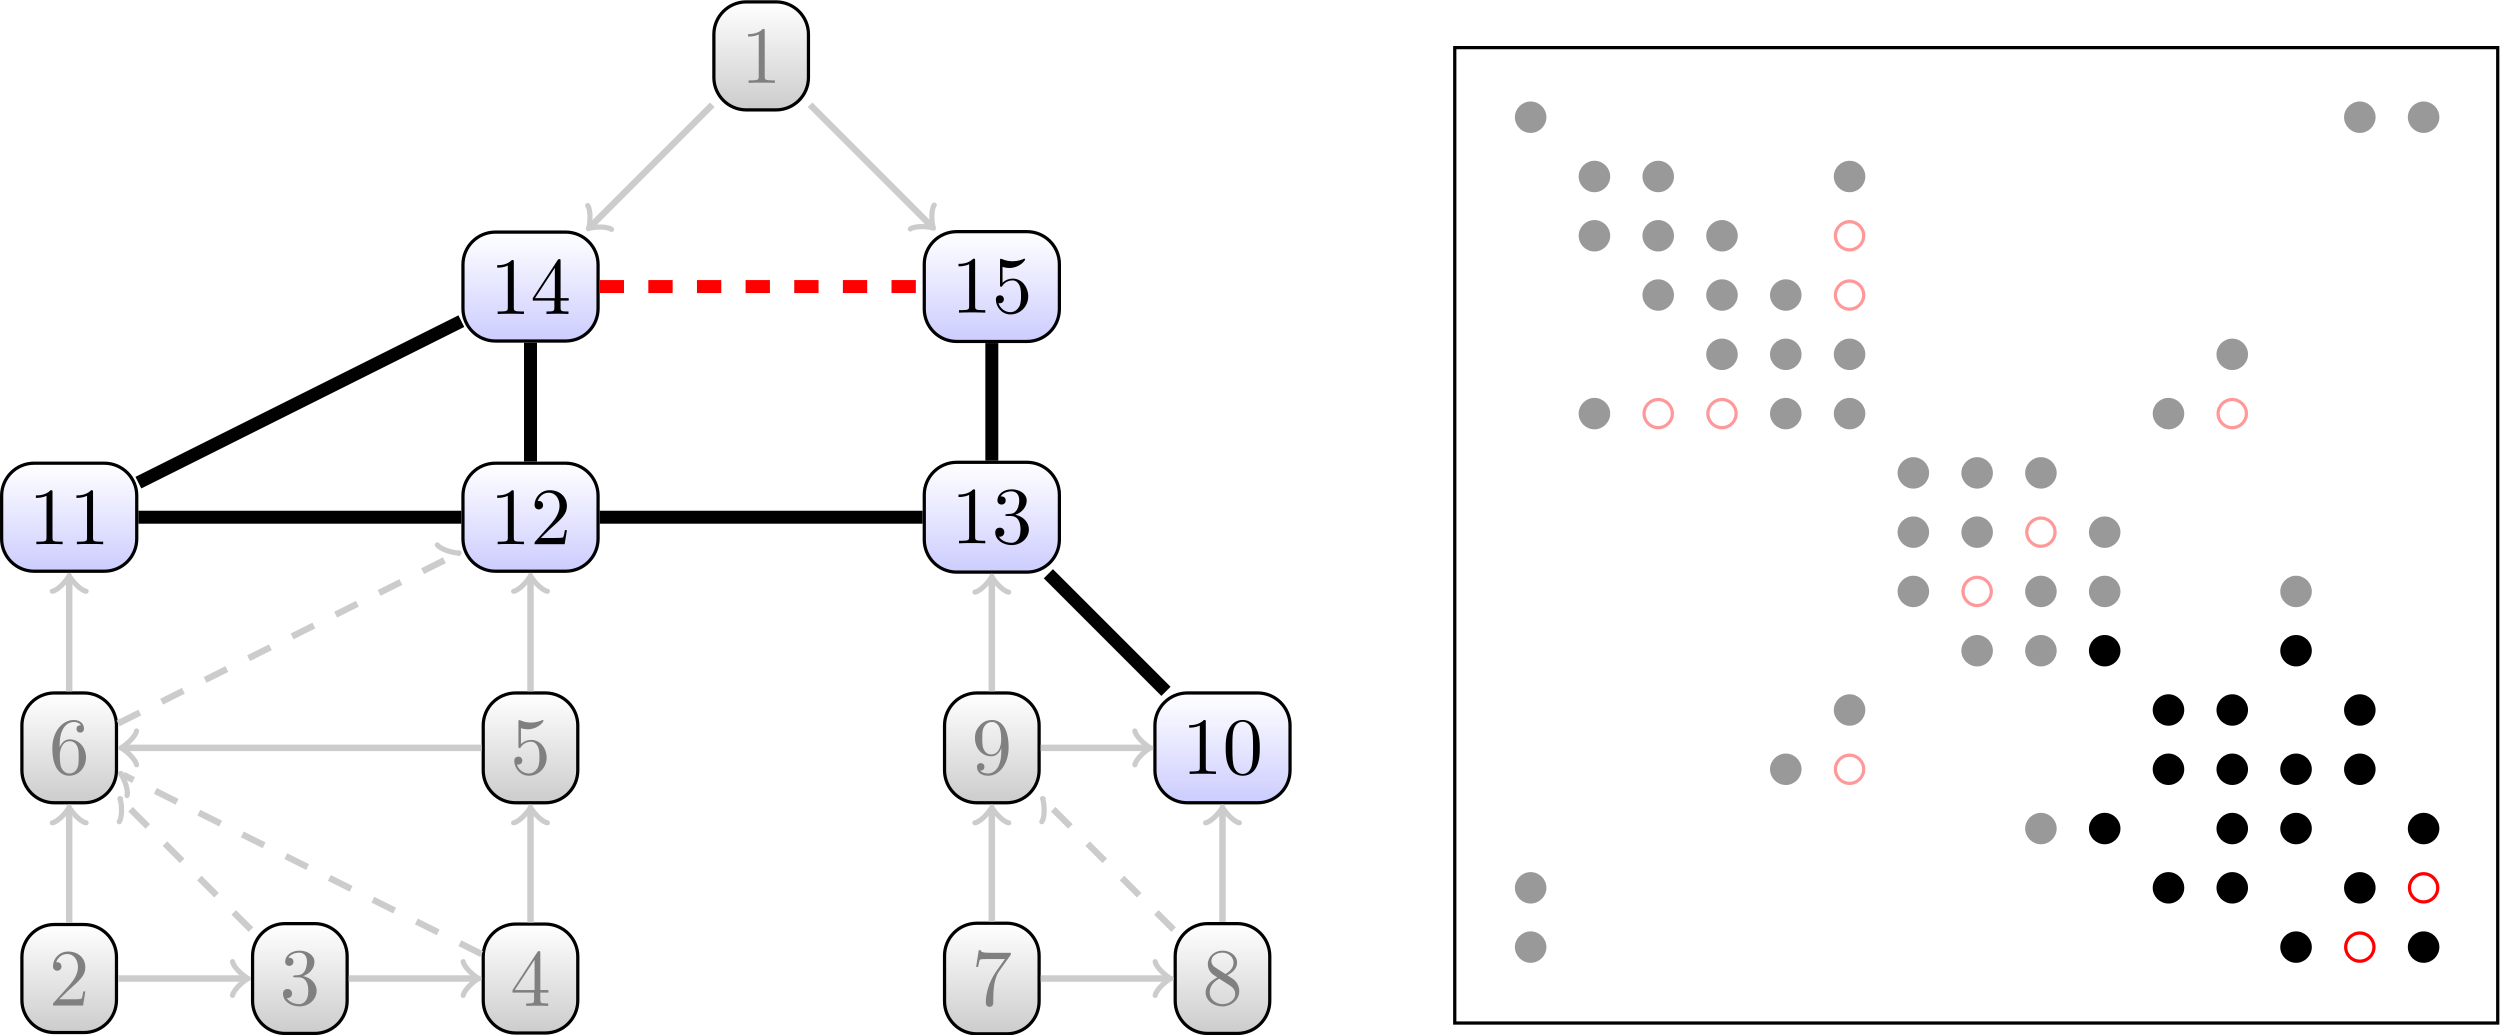 <?xml version='1.0' encoding='UTF-8'?>
<!-- This file was generated by dvisvgm 3.2.2 -->
<svg version='1.1' xmlns='http://www.w3.org/2000/svg' xmlns:xlink='http://www.w3.org/1999/xlink' width='307.153pt' height='127.22pt' viewBox='-72 -72 307.153 127.22'>
<defs>
<path id='g1-14' d='M4.423-2.491C4.423-3.557 3.537-4.423 2.491-4.423C1.415-4.423 .548-3.537 .548-2.491C.548-1.435 1.415-.558 2.491-.558C3.537-.558 4.423-1.425 4.423-2.491ZM2.491-.956C1.624-.956 .946-1.654 .946-2.491S1.634-4.025 2.491-4.025C3.318-4.025 4.025-3.347 4.025-2.491S3.318-.956 2.491-.956Z'/>
<path id='g1-15' d='M4.423-2.491C4.423-3.557 3.537-4.423 2.491-4.423C1.415-4.423 .548-3.537 .548-2.491C.548-1.435 1.415-.558 2.491-.558C3.537-.558 4.423-1.425 4.423-2.491Z'/>
<path id='g0-51' d='M4.553-1.674C4.553-2.032 4.443-2.481 4.065-2.899C3.875-3.108 3.716-3.208 3.078-3.606C3.796-3.975 4.284-4.493 4.284-5.151C4.284-6.067 3.397-6.635 2.491-6.635C1.494-6.635 .687-5.898 .687-4.971C.687-4.792 .707-4.344 1.126-3.875C1.235-3.756 1.604-3.507 1.853-3.337C1.275-3.049 .418-2.491 .418-1.504C.418-.448 1.435 .219 2.481 .219C3.606 .219 4.553-.608 4.553-1.674ZM3.846-5.151C3.846-4.583 3.457-4.105 2.859-3.756L1.624-4.553C1.166-4.852 1.126-5.191 1.126-5.36C1.126-5.968 1.773-6.386 2.481-6.386C3.208-6.386 3.846-5.868 3.846-5.151ZM4.055-1.315C4.055-.578 3.308-.06 2.491-.06C1.634-.06 .917-.677 .917-1.504C.917-2.082 1.235-2.72 2.082-3.188L3.308-2.411C3.587-2.222 4.055-1.923 4.055-1.315Z'/>
<path id='g0-56' d='M4.473-2.002C4.473-3.188 3.656-4.184 2.58-4.184C2.102-4.184 1.674-4.025 1.315-3.676V-5.619C1.514-5.559 1.843-5.489 2.162-5.489C3.387-5.489 4.085-6.396 4.085-6.526C4.085-6.585 4.055-6.635 3.985-6.635C3.985-6.635 3.955-6.635 3.905-6.605C3.706-6.516 3.218-6.316 2.55-6.316C2.152-6.316 1.694-6.386 1.225-6.595C1.146-6.625 1.106-6.625 1.106-6.625C1.006-6.625 1.006-6.545 1.006-6.386V-3.437C1.006-3.258 1.006-3.178 1.146-3.178C1.215-3.178 1.235-3.208 1.275-3.268C1.385-3.427 1.753-3.965 2.56-3.965C3.078-3.965 3.328-3.507 3.407-3.328C3.567-2.959 3.587-2.57 3.587-2.072C3.587-1.724 3.587-1.126 3.347-.707C3.108-.319 2.74-.06 2.281-.06C1.554-.06 .986-.588 .817-1.176C.847-1.166 .877-1.156 .986-1.156C1.315-1.156 1.484-1.405 1.484-1.644S1.315-2.132 .986-2.132C.847-2.132 .498-2.062 .498-1.604C.498-.747 1.186 .219 2.301 .219C3.457 .219 4.473-.737 4.473-2.002Z'/>
<path id='g0-57' d='M4.692-1.644V-1.953H3.696V-6.486C3.696-6.685 3.696-6.745 3.537-6.745C3.447-6.745 3.417-6.745 3.337-6.625L.279-1.953V-1.644H2.929V-.777C2.929-.418 2.909-.309 2.172-.309H1.963V0C2.371-.03 2.889-.03 3.308-.03S4.254-.03 4.663 0V-.309H4.453C3.716-.309 3.696-.418 3.696-.777V-1.644H4.692ZM2.989-1.953H.558L2.989-5.669V-1.953Z'/>
<path id='g0-78' d='M4.553-3.278C4.553-5.958 3.407-6.635 2.521-6.635C1.973-6.635 1.484-6.456 1.056-6.007C.648-5.559 .418-5.141 .418-4.394C.418-3.148 1.295-2.172 2.411-2.172C3.019-2.172 3.427-2.59 3.656-3.168V-2.849C3.656-.518 2.62-.06 2.042-.06C1.873-.06 1.335-.08 1.066-.418C1.504-.418 1.584-.707 1.584-.877C1.584-1.186 1.345-1.335 1.126-1.335C.966-1.335 .667-1.245 .667-.857C.667-.189 1.205 .219 2.052 .219C3.337 .219 4.553-1.136 4.553-3.278ZM3.636-4.194C3.636-3.367 3.298-2.401 2.421-2.401C2.262-2.401 1.803-2.401 1.494-3.029C1.315-3.397 1.315-3.895 1.315-4.384C1.315-4.922 1.315-5.39 1.524-5.758C1.793-6.257 2.172-6.386 2.521-6.386C2.979-6.386 3.308-6.047 3.477-5.599C3.597-5.28 3.636-4.653 3.636-4.194Z'/>
<path id='g0-82' d='M4.174 0V-.309H3.856C2.959-.309 2.929-.418 2.929-.787V-6.376C2.929-6.615 2.929-6.635 2.7-6.635C2.082-5.998 1.205-5.998 .887-5.998V-5.689C1.086-5.689 1.674-5.689 2.192-5.948V-.787C2.192-.428 2.162-.309 1.265-.309H.946V0C1.295-.03 2.162-.03 2.56-.03S3.826-.03 4.174 0Z'/>
<path id='g0-100' d='M4.832-6.416H2.411C1.196-6.416 1.176-6.545 1.136-6.735H.887L.558-4.682H.807C.837-4.842 .927-5.469 1.056-5.589C1.126-5.649 1.903-5.649 2.032-5.649H4.095L2.979-4.075C2.082-2.73 1.753-1.345 1.753-.329C1.753-.229 1.753 .219 2.212 .219S2.67-.229 2.67-.329V-.837C2.67-1.385 2.7-1.933 2.78-2.471C2.819-2.7 2.959-3.557 3.397-4.174L4.742-6.067C4.832-6.187 4.832-6.207 4.832-6.416Z'/>
<path id='g0-101' d='M4.553-2.032C4.553-3.298 3.666-4.254 2.56-4.254C1.883-4.254 1.514-3.746 1.315-3.268V-3.507C1.315-6.027 2.55-6.386 3.059-6.386C3.298-6.386 3.716-6.326 3.935-5.988C3.786-5.988 3.387-5.988 3.387-5.539C3.387-5.23 3.626-5.081 3.846-5.081C4.005-5.081 4.304-5.171 4.304-5.559C4.304-6.157 3.866-6.635 3.039-6.635C1.763-6.635 .418-5.35 .418-3.148C.418-.488 1.574 .219 2.501 .219C3.606 .219 4.553-.717 4.553-2.032ZM3.656-2.042C3.656-1.564 3.656-1.066 3.487-.707C3.188-.11 2.73-.06 2.501-.06C1.873-.06 1.574-.658 1.514-.807C1.335-1.275 1.335-2.072 1.335-2.252C1.335-3.029 1.654-4.025 2.55-4.025C2.71-4.025 3.168-4.025 3.477-3.407C3.656-3.039 3.656-2.531 3.656-2.042Z'/>
<path id='g0-106' d='M4.553-1.704C4.553-2.521 3.925-3.298 2.889-3.507C3.706-3.776 4.284-4.473 4.284-5.26C4.284-6.077 3.407-6.635 2.451-6.635C1.445-6.635 .687-6.037 .687-5.28C.687-4.951 .907-4.762 1.196-4.762C1.504-4.762 1.704-4.981 1.704-5.27C1.704-5.768 1.235-5.768 1.086-5.768C1.395-6.257 2.052-6.386 2.411-6.386C2.819-6.386 3.367-6.167 3.367-5.27C3.367-5.151 3.347-4.573 3.088-4.134C2.79-3.656 2.451-3.626 2.202-3.616C2.122-3.606 1.883-3.587 1.813-3.587C1.733-3.577 1.664-3.567 1.664-3.467C1.664-3.357 1.733-3.357 1.903-3.357H2.341C3.158-3.357 3.527-2.68 3.527-1.704C3.527-.349 2.839-.06 2.401-.06C1.973-.06 1.225-.229 .877-.817C1.225-.767 1.534-.986 1.534-1.365C1.534-1.724 1.265-1.923 .976-1.923C.737-1.923 .418-1.783 .418-1.345C.418-.438 1.345 .219 2.431 .219C3.646 .219 4.553-.687 4.553-1.704Z'/>
<path id='g0-107' d='M4.473-1.733H4.224C4.174-1.435 4.105-.996 4.005-.847C3.935-.767 3.278-.767 3.059-.767H1.265L2.321-1.793C3.875-3.168 4.473-3.706 4.473-4.702C4.473-5.838 3.577-6.635 2.361-6.635C1.235-6.635 .498-5.719 .498-4.832C.498-4.274 .996-4.274 1.026-4.274C1.196-4.274 1.544-4.394 1.544-4.802C1.544-5.061 1.365-5.32 1.016-5.32C.936-5.32 .917-5.32 .887-5.31C1.116-5.958 1.654-6.326 2.232-6.326C3.138-6.326 3.567-5.519 3.567-4.702C3.567-3.905 3.068-3.118 2.521-2.501L.608-.369C.498-.259 .498-.239 .498 0H4.194L4.473-1.733Z'/>
<path id='g0-121' d='M4.583-3.188C4.583-3.985 4.533-4.782 4.184-5.519C3.726-6.476 2.909-6.635 2.491-6.635C1.893-6.635 1.166-6.376 .757-5.45C.438-4.762 .389-3.985 .389-3.188C.389-2.441 .428-1.544 .837-.787C1.265 .02 1.993 .219 2.481 .219C3.019 .219 3.776 .01 4.214-.936C4.533-1.624 4.583-2.401 4.583-3.188ZM3.756-3.308C3.756-2.56 3.756-1.883 3.646-1.245C3.497-.299 2.929 0 2.481 0C2.092 0 1.504-.249 1.325-1.205C1.215-1.803 1.215-2.72 1.215-3.308C1.215-3.945 1.215-4.603 1.295-5.141C1.484-6.326 2.232-6.416 2.481-6.416C2.809-6.416 3.467-6.237 3.656-5.25C3.756-4.692 3.756-3.935 3.756-3.308Z'/>
</defs>
<g id='page1'>
<g stroke-miterlimit='10' transform='translate(-63.499,48.223)scale(0.996,-0.996)'>
<g fill='#000' stroke='#000'>
<g stroke-width='0.4'>
<clipPath id='pgfcp1'>
<path d='M87.191 120.474H83.525C81.316 120.474 79.525 118.683 79.525 116.474V111.148C79.525 108.939 81.316 107.148 83.525 107.148H87.191C89.4 107.148 91.191 108.939 91.191 111.148V116.474C91.191 118.683 89.4 120.474 87.191 120.474ZM79.525 107.148'/> </clipPath>
<g clip-path='url(#pgfcp1)'>
<g transform='matrix(1,0,0,1,85.358,113.811)'>
<g transform='matrix(0.232,0,0,0.266,0.0,0.0)'>
<linearGradient gradientTransform='rotate(90)' id='pgfsh2'>
 <stop offset='0.0' stop-color=' #ccc '/>
 <stop offset='0.25' stop-color=' #ccc '/>
 <stop offset='0.5' stop-color=' #e6e6e6 '/>
 <stop offset='0.75' stop-color=' #fff '/>
 <stop offset='1.0' stop-color=' #fff '/>
 </linearGradient>
<g transform='translate(-50.188,-50.188)'>
<rect height='100.375' style='fill:url(#pgfsh2); stroke:none' width='100.375'/>
</g>
</g>
</g>
</g>
<path d='M87.191 120.474H83.525C81.316 120.474 79.525 118.683 79.525 116.474V111.148C79.525 108.939 81.316 107.148 83.525 107.148H87.191C89.4 107.148 91.191 108.939 91.191 111.148V116.474C91.191 118.683 89.4 120.474 87.191 120.474ZM79.525 107.148' fill='none'/>
<g transform='translate(82.858,110.481)'>
<g stroke='none' transform='scale(-1.004,1.004)translate(-63.499,48.223)scale(-1,-1)'>
<g fill='#808080'>
<g stroke='none'>
<g fill='#808080'>
<use x='-63.499' y='48.223' xlink:href='#g0-82'/>
</g>
</g>
</g>
</g>
</g>
<clipPath id='pgfcp3'>
<path d='M1.833 6.663H-1.833C-4.042 6.663-5.833 4.872-5.833 2.663V-2.663C-5.833-4.872-4.042-6.663-1.833-6.663H1.833C4.042-6.663 5.833-4.872 5.833-2.663V2.663C5.833 4.872 4.042 6.663 1.833 6.663ZM-5.833-6.663'/> </clipPath>
<g clip-path='url(#pgfcp3)'>
<g transform='matrix(1,0,0,1,0.0,0.0)'>
<g transform='matrix(0.232,0,0,0.266,0.0,0.0)'>
<linearGradient gradientTransform='rotate(90)' id='pgfsh2'>
 <stop offset='0.0' stop-color=' #ccc '/>
 <stop offset='0.25' stop-color=' #ccc '/>
 <stop offset='0.5' stop-color=' #e6e6e6 '/>
 <stop offset='0.75' stop-color=' #fff '/>
 <stop offset='1.0' stop-color=' #fff '/>
 </linearGradient>
<g transform='translate(-50.188,-50.188)'>
<rect height='100.375' style='fill:url(#pgfsh2); stroke:none' width='100.375'/>
</g>
</g>
</g>
</g>
<path d='M1.833 6.663H-1.833C-4.042 6.663-5.833 4.872-5.833 2.663V-2.663C-5.833-4.872-4.042-6.663-1.833-6.663H1.833C4.042-6.663 5.833-4.872 5.833-2.663V2.663C5.833 4.872 4.042 6.663 1.833 6.663ZM-5.833-6.663' fill='none'/>
<g transform='translate(-2.5,-3.33)'>
<g stroke='none' transform='scale(-1.004,1.004)translate(-63.499,48.223)scale(-1,-1)'>
<g fill='#808080'>
<g stroke='none'>
<g fill='#808080'>
<use x='-63.499' y='48.223' xlink:href='#g0-107'/>
</g>
</g>
</g>
</g>
</g>
<clipPath id='pgfcp4'>
<path d='M30.286 6.773H26.62C24.411 6.773 22.62 4.982 22.62 2.773V-2.773C22.62-4.982 24.411-6.773 26.62-6.773H30.286C32.495-6.773 34.286-4.982 34.286-2.773V2.773C34.286 4.982 32.495 6.773 30.286 6.773ZM22.62-6.773'/> </clipPath>
<g clip-path='url(#pgfcp4)'>
<g transform='matrix(1,0,0,1,28.453,0.0)'>
<g transform='matrix(0.232,0,0,0.27,0.0,0.0)'>
<linearGradient gradientTransform='rotate(90)' id='pgfsh2'>
 <stop offset='0.0' stop-color=' #ccc '/>
 <stop offset='0.25' stop-color=' #ccc '/>
 <stop offset='0.5' stop-color=' #e6e6e6 '/>
 <stop offset='0.75' stop-color=' #fff '/>
 <stop offset='1.0' stop-color=' #fff '/>
 </linearGradient>
<g transform='translate(-50.188,-50.188)'>
<rect height='100.375' style='fill:url(#pgfsh2); stroke:none' width='100.375'/>
</g>
</g>
</g>
</g>
<path d='M30.286 6.773H26.62C24.411 6.773 22.62 4.982 22.62 2.773V-2.773C22.62-4.982 24.411-6.773 26.62-6.773H30.286C32.495-6.773 34.286-4.982 34.286-2.773V2.773C34.286 4.982 32.495 6.773 30.286 6.773ZM22.62-6.773' fill='none'/>
<g transform='translate(25.953,-3.22)'>
<g stroke='none' transform='scale(-1.004,1.004)translate(-63.499,48.223)scale(-1,-1)'>
<g fill='#808080'>
<g stroke='none'>
<g fill='#808080'>
<use x='-63.499' y='48.223' xlink:href='#g0-106'/>
</g>
</g>
</g>
</g>
</g>
<clipPath id='pgfcp5'>
<path d='M58.738 6.718H55.073C52.863 6.718 51.073 4.927 51.073 2.718V-2.718C51.073-4.927 52.863-6.718 55.073-6.718H58.738C60.948-6.718 62.738-4.927 62.738-2.718V2.718C62.738 4.927 60.948 6.718 58.738 6.718ZM51.073-6.718'/> </clipPath>
<g clip-path='url(#pgfcp5)'>
<g transform='matrix(1,0,0,1,56.905,0.0)'>
<g transform='matrix(0.232,0,0,0.268,0.0,0.0)'>
<linearGradient gradientTransform='rotate(90)' id='pgfsh2'>
 <stop offset='0.0' stop-color=' #ccc '/>
 <stop offset='0.25' stop-color=' #ccc '/>
 <stop offset='0.5' stop-color=' #e6e6e6 '/>
 <stop offset='0.75' stop-color=' #fff '/>
 <stop offset='1.0' stop-color=' #fff '/>
 </linearGradient>
<g transform='translate(-50.188,-50.188)'>
<rect height='100.375' style='fill:url(#pgfsh2); stroke:none' width='100.375'/>
</g>
</g>
</g>
</g>
<path d='M58.738 6.718H55.073C52.863 6.718 51.073 4.927 51.073 2.718V-2.718C51.073-4.927 52.863-6.718 55.073-6.718H58.738C60.948-6.718 62.738-4.927 62.738-2.718V2.718C62.738 4.927 60.948 6.718 58.738 6.718ZM51.073-6.718' fill='none'/>
<g transform='translate(54.405,-3.385)'>
<g stroke='none' transform='scale(-1.004,1.004)translate(-63.499,48.223)scale(-1,-1)'>
<g fill='#808080'>
<g stroke='none'>
<g fill='#808080'>
<use x='-63.499' y='48.223' xlink:href='#g0-57'/>
</g>
</g>
</g>
</g>
</g>
<clipPath id='pgfcp6'>
<path d='M58.738 35.226H55.073C52.863 35.226 51.073 33.435 51.073 31.226V25.68C51.073 23.471 52.863 21.68 55.073 21.68H58.738C60.948 21.68 62.738 23.471 62.738 25.68V31.226C62.738 33.435 60.948 35.226 58.738 35.226ZM51.073 21.68'/> </clipPath>
<g clip-path='url(#pgfcp6)'>
<g transform='matrix(1,0,0,1,56.905,28.453)'>
<g transform='matrix(0.232,0,0,0.27,0.0,0.0)'>
<linearGradient gradientTransform='rotate(90)' id='pgfsh2'>
 <stop offset='0.0' stop-color=' #ccc '/>
 <stop offset='0.25' stop-color=' #ccc '/>
 <stop offset='0.5' stop-color=' #e6e6e6 '/>
 <stop offset='0.75' stop-color=' #fff '/>
 <stop offset='1.0' stop-color=' #fff '/>
 </linearGradient>
<g transform='translate(-50.188,-50.188)'>
<rect height='100.375' style='fill:url(#pgfsh2); stroke:none' width='100.375'/>
</g>
</g>
</g>
</g>
<path d='M58.738 35.226H55.073C52.863 35.226 51.073 33.435 51.073 31.226V25.68C51.073 23.471 52.863 21.68 55.073 21.68H58.738C60.948 21.68 62.738 23.471 62.738 25.68V31.226C62.738 33.435 60.948 35.226 58.738 35.226ZM51.073 21.68' fill='none'/>
<g transform='translate(54.405,25.233)'>
<g stroke='none' transform='scale(-1.004,1.004)translate(-63.499,48.223)scale(-1,-1)'>
<g fill='#808080'>
<g stroke='none'>
<g fill='#808080'>
<use x='-63.499' y='48.223' xlink:href='#g0-56'/>
</g>
</g>
</g>
</g>
</g>
<clipPath id='pgfcp7'>
<path d='M1.833 35.226H-1.833C-4.042 35.226-5.833 33.435-5.833 31.226V25.68C-5.833 23.471-4.042 21.68-1.833 21.68H1.833C4.042 21.68 5.833 23.471 5.833 25.68V31.226C5.833 33.435 4.042 35.226 1.833 35.226ZM-5.833 21.68'/> </clipPath>
<g clip-path='url(#pgfcp7)'>
<g transform='matrix(1,0,0,1,0.0,28.453)'>
<g transform='matrix(0.232,0,0,0.27,0.0,0.0)'>
<linearGradient gradientTransform='rotate(90)' id='pgfsh2'>
 <stop offset='0.0' stop-color=' #ccc '/>
 <stop offset='0.25' stop-color=' #ccc '/>
 <stop offset='0.5' stop-color=' #e6e6e6 '/>
 <stop offset='0.75' stop-color=' #fff '/>
 <stop offset='1.0' stop-color=' #fff '/>
 </linearGradient>
<g transform='translate(-50.188,-50.188)'>
<rect height='100.375' style='fill:url(#pgfsh2); stroke:none' width='100.375'/>
</g>
</g>
</g>
</g>
<path d='M1.833 35.226H-1.833C-4.042 35.226-5.833 33.435-5.833 31.226V25.68C-5.833 23.471-4.042 21.68-1.833 21.68H1.833C4.042 21.68 5.833 23.471 5.833 25.68V31.226C5.833 33.435 4.042 35.226 1.833 35.226ZM-5.833 21.68' fill='none'/>
<g transform='translate(-2.5,25.233)'>
<g stroke='none' transform='scale(-1.004,1.004)translate(-63.499,48.223)scale(-1,-1)'>
<g fill='#808080'>
<g stroke='none'>
<g fill='#808080'>
<use x='-63.499' y='48.223' xlink:href='#g0-101'/>
</g>
</g>
</g>
</g>
</g>
<clipPath id='pgfcp8'>
<path d='M115.644 6.823H111.978C109.769 6.823 107.978 5.032 107.978 2.823V-2.823C107.978-5.032 109.769-6.823 111.978-6.823H115.644C117.853-6.823 119.644-5.032 119.644-2.823V2.823C119.644 5.032 117.853 6.823 115.644 6.823ZM107.978-6.823'/> </clipPath>
<g clip-path='url(#pgfcp8)'>
<g transform='matrix(1,0,0,1,113.811,0.0)'>
<g transform='matrix(0.232,0,0,0.272,0.0,0.0)'>
<linearGradient gradientTransform='rotate(90)' id='pgfsh2'>
 <stop offset='0.0' stop-color=' #ccc '/>
 <stop offset='0.25' stop-color=' #ccc '/>
 <stop offset='0.5' stop-color=' #e6e6e6 '/>
 <stop offset='0.75' stop-color=' #fff '/>
 <stop offset='1.0' stop-color=' #fff '/>
 </linearGradient>
<g transform='translate(-50.188,-50.188)'>
<rect height='100.375' style='fill:url(#pgfsh2); stroke:none' width='100.375'/>
</g>
</g>
</g>
</g>
<path d='M115.644 6.823H111.978C109.769 6.823 107.978 5.032 107.978 2.823V-2.823C107.978-5.032 109.769-6.823 111.978-6.823H115.644C117.853-6.823 119.644-5.032 119.644-2.823V2.823C119.644 5.032 117.853 6.823 115.644 6.823ZM107.978-6.823' fill='none'/>
<g transform='translate(111.311,-3.27)'>
<g stroke='none' transform='scale(-1.004,1.004)translate(-63.499,48.223)scale(-1,-1)'>
<g fill='#808080'>
<g stroke='none'>
<g fill='#808080'>
<use x='-63.499' y='48.223' xlink:href='#g0-100'/>
</g>
</g>
</g>
</g>
</g>
<clipPath id='pgfcp9'>
<path d='M144.097 6.773H140.431C138.222 6.773 136.431 4.982 136.431 2.773V-2.773C136.431-4.982 138.222-6.773 140.431-6.773H144.097C146.306-6.773 148.097-4.982 148.097-2.773V2.773C148.097 4.982 146.306 6.773 144.097 6.773ZM136.431-6.773'/> </clipPath>
<g clip-path='url(#pgfcp9)'>
<g transform='matrix(1,0,0,1,142.264,0.0)'>
<g transform='matrix(0.232,0,0,0.27,0.0,0.0)'>
<linearGradient gradientTransform='rotate(90)' id='pgfsh2'>
 <stop offset='0.0' stop-color=' #ccc '/>
 <stop offset='0.25' stop-color=' #ccc '/>
 <stop offset='0.5' stop-color=' #e6e6e6 '/>
 <stop offset='0.75' stop-color=' #fff '/>
 <stop offset='1.0' stop-color=' #fff '/>
 </linearGradient>
<g transform='translate(-50.188,-50.188)'>
<rect height='100.375' style='fill:url(#pgfsh2); stroke:none' width='100.375'/>
</g>
</g>
</g>
</g>
<path d='M144.097 6.773H140.431C138.222 6.773 136.431 4.982 136.431 2.773V-2.773C136.431-4.982 138.222-6.773 140.431-6.773H144.097C146.306-6.773 148.097-4.982 148.097-2.773V2.773C148.097 4.982 146.306 6.773 144.097 6.773ZM136.431-6.773' fill='none'/>
<g transform='translate(139.764,-3.22)'>
<g stroke='none' transform='scale(-1.004,1.004)translate(-63.499,48.223)scale(-1,-1)'>
<g fill='#808080'>
<g stroke='none'>
<g fill='#808080'>
<use x='-63.499' y='48.223' xlink:href='#g0-51'/>
</g>
</g>
</g>
</g>
</g>
<clipPath id='pgfcp10'>
<path d='M115.644 35.226H111.978C109.769 35.226 107.978 33.435 107.978 31.226V25.68C107.978 23.471 109.769 21.68 111.978 21.68H115.644C117.853 21.68 119.644 23.471 119.644 25.68V31.226C119.644 33.435 117.853 35.226 115.644 35.226ZM107.978 21.68'/> </clipPath>
<g clip-path='url(#pgfcp10)'>
<g transform='matrix(1,0,0,1,113.811,28.453)'>
<g transform='matrix(0.232,0,0,0.27,0.0,0.0)'>
<linearGradient gradientTransform='rotate(90)' id='pgfsh2'>
 <stop offset='0.0' stop-color=' #ccc '/>
 <stop offset='0.25' stop-color=' #ccc '/>
 <stop offset='0.5' stop-color=' #e6e6e6 '/>
 <stop offset='0.75' stop-color=' #fff '/>
 <stop offset='1.0' stop-color=' #fff '/>
 </linearGradient>
<g transform='translate(-50.188,-50.188)'>
<rect height='100.375' style='fill:url(#pgfsh2); stroke:none' width='100.375'/>
</g>
</g>
</g>
</g>
<path d='M115.644 35.226H111.978C109.769 35.226 107.978 33.435 107.978 31.226V25.68C107.978 23.471 109.769 21.68 111.978 21.68H115.644C117.853 21.68 119.644 23.471 119.644 25.68V31.226C119.644 33.435 117.853 35.226 115.644 35.226ZM107.978 21.68' fill='none'/>
<g transform='translate(111.311,25.233)'>
<g stroke='none' transform='scale(-1.004,1.004)translate(-63.499,48.223)scale(-1,-1)'>
<g fill='#808080'>
<g stroke='none'>
<g fill='#808080'>
<use x='-63.499' y='48.223' xlink:href='#g0-78'/>
</g>
</g>
</g>
</g>
</g>
<clipPath id='pgfcp11'>
<path d='M146.597 35.226H137.931C135.722 35.226 133.931 33.435 133.931 31.226V25.68C133.931 23.471 135.722 21.68 137.931 21.68H146.597C148.806 21.68 150.597 23.471 150.597 25.68V31.226C150.597 33.435 148.806 35.226 146.597 35.226ZM133.931 21.68'/> </clipPath>
<g clip-path='url(#pgfcp11)'>
<g transform='matrix(1,0,0,1,142.264,28.453)'>
<g transform='matrix(0.332,0,0,0.27,0.0,0.0)'>
<linearGradient gradientTransform='rotate(90)' id='pgfsh12'>
 <stop offset='0.0' stop-color=' #ccf '/>
 <stop offset='0.25' stop-color=' #ccf '/>
 <stop offset='0.5' stop-color=' #e6e6ff '/>
 <stop offset='0.75' stop-color=' #fff '/>
 <stop offset='1.0' stop-color=' #fff '/>
 </linearGradient>
<g transform='translate(-50.188,-50.188)'>
<rect height='100.375' style='fill:url(#pgfsh12); stroke:none' width='100.375'/>
</g>
</g>
</g>
</g>
<path d='M146.597 35.226H137.931C135.722 35.226 133.931 33.435 133.931 31.226V25.68C133.931 23.471 135.722 21.68 137.931 21.68H146.597C148.806 21.68 150.597 23.471 150.597 25.68V31.226C150.597 33.435 148.806 35.226 146.597 35.226ZM133.931 21.68' fill='none'/>
<g transform='translate(137.264,25.233)'>
<g stroke='none' transform='scale(-1.004,1.004)translate(-63.499,48.223)scale(-1,-1)'>
<g fill='#000'>
<g stroke='none'>
<use x='-63.499' y='48.223' xlink:href='#g0-82'/>
<use x='-58.518' y='48.223' xlink:href='#g0-121'/>
</g>
</g>
</g>
</g>
<clipPath id='pgfcp13'>
<path d='M4.333 63.568H-4.333C-6.542 63.568-8.333 61.778-8.333 59.568V54.243C-8.333 52.033-6.542 50.243-4.333 50.243H4.333C6.542 50.243 8.333 52.033 8.333 54.243V59.568C8.333 61.778 6.542 63.568 4.333 63.568ZM-8.333 50.243'/> </clipPath>
<g clip-path='url(#pgfcp13)'>
<g transform='matrix(1,0,0,1,0.0,56.905)'>
<g transform='matrix(0.332,0,0,0.266,0.0,0.0)'>
<linearGradient gradientTransform='rotate(90)' id='pgfsh12'>
 <stop offset='0.0' stop-color=' #ccf '/>
 <stop offset='0.25' stop-color=' #ccf '/>
 <stop offset='0.5' stop-color=' #e6e6ff '/>
 <stop offset='0.75' stop-color=' #fff '/>
 <stop offset='1.0' stop-color=' #fff '/>
 </linearGradient>
<g transform='translate(-50.188,-50.188)'>
<rect height='100.375' style='fill:url(#pgfsh12); stroke:none' width='100.375'/>
</g>
</g>
</g>
</g>
<path d='M4.333 63.568H-4.333C-6.542 63.568-8.333 61.778-8.333 59.568V54.243C-8.333 52.033-6.542 50.243-4.333 50.243H4.333C6.542 50.243 8.333 52.033 8.333 54.243V59.568C8.333 61.778 6.542 63.568 4.333 63.568ZM-8.333 50.243' fill='none'/>
<g transform='translate(-5.0,53.575)'>
<g stroke='none' transform='scale(-1.004,1.004)translate(-63.499,48.223)scale(-1,-1)'>
<g fill='#000'>
<g stroke='none'>
<use x='-63.499' y='48.223' xlink:href='#g0-82'/>
<use x='-58.518' y='48.223' xlink:href='#g0-82'/>
</g>
</g>
</g>
</g>
<clipPath id='pgfcp14'>
<path d='M61.238 63.568H52.573C50.363 63.568 48.573 61.778 48.573 59.568V54.243C48.573 52.033 50.363 50.243 52.573 50.243H61.238C63.448 50.243 65.238 52.033 65.238 54.243V59.568C65.238 61.778 63.448 63.568 61.238 63.568ZM48.573 50.243'/> </clipPath>
<g clip-path='url(#pgfcp14)'>
<g transform='matrix(1,0,0,1,56.905,56.905)'>
<g transform='matrix(0.332,0,0,0.266,0.0,0.0)'>
<linearGradient gradientTransform='rotate(90)' id='pgfsh12'>
 <stop offset='0.0' stop-color=' #ccf '/>
 <stop offset='0.25' stop-color=' #ccf '/>
 <stop offset='0.5' stop-color=' #e6e6ff '/>
 <stop offset='0.75' stop-color=' #fff '/>
 <stop offset='1.0' stop-color=' #fff '/>
 </linearGradient>
<g transform='translate(-50.188,-50.188)'>
<rect height='100.375' style='fill:url(#pgfsh12); stroke:none' width='100.375'/>
</g>
</g>
</g>
</g>
<path d='M61.238 63.568H52.573C50.363 63.568 48.573 61.778 48.573 59.568V54.243C48.573 52.033 50.363 50.243 52.573 50.243H61.238C63.448 50.243 65.238 52.033 65.238 54.243V59.568C65.238 61.778 63.448 63.568 61.238 63.568ZM48.573 50.243' fill='none'/>
<g transform='translate(51.905,53.575)'>
<g stroke='none' transform='scale(-1.004,1.004)translate(-63.499,48.223)scale(-1,-1)'>
<g fill='#000'>
<g stroke='none'>
<use x='-63.499' y='48.223' xlink:href='#g0-82'/>
<use x='-58.518' y='48.223' xlink:href='#g0-107'/>
</g>
</g>
</g>
</g>
<clipPath id='pgfcp15'>
<path d='M118.144 63.678H109.478C107.269 63.678 105.478 61.888 105.478 59.678V54.133C105.478 51.923 107.269 50.133 109.478 50.133H118.144C120.353 50.133 122.144 51.923 122.144 54.133V59.678C122.144 61.888 120.353 63.678 118.144 63.678ZM105.478 50.133'/> </clipPath>
<g clip-path='url(#pgfcp15)'>
<g transform='matrix(1,0,0,1,113.811,56.905)'>
<g transform='matrix(0.332,0,0,0.27,0.0,0.0)'>
<linearGradient gradientTransform='rotate(90)' id='pgfsh12'>
 <stop offset='0.0' stop-color=' #ccf '/>
 <stop offset='0.25' stop-color=' #ccf '/>
 <stop offset='0.5' stop-color=' #e6e6ff '/>
 <stop offset='0.75' stop-color=' #fff '/>
 <stop offset='1.0' stop-color=' #fff '/>
 </linearGradient>
<g transform='translate(-50.188,-50.188)'>
<rect height='100.375' style='fill:url(#pgfsh12); stroke:none' width='100.375'/>
</g>
</g>
</g>
</g>
<path d='M118.144 63.678H109.478C107.269 63.678 105.478 61.888 105.478 59.678V54.133C105.478 51.923 107.269 50.133 109.478 50.133H118.144C120.353 50.133 122.144 51.923 122.144 54.133V59.678C122.144 61.888 120.353 63.678 118.144 63.678ZM105.478 50.133' fill='none'/>
<g transform='translate(108.811,53.685)'>
<g stroke='none' transform='scale(-1.004,1.004)translate(-63.499,48.223)scale(-1,-1)'>
<g fill='#000'>
<g stroke='none'>
<use x='-63.499' y='48.223' xlink:href='#g0-82'/>
<use x='-58.518' y='48.223' xlink:href='#g0-106'/>
</g>
</g>
</g>
</g>
<clipPath id='pgfcp16'>
<path d='M61.238 92.076H52.573C50.363 92.076 48.573 90.285 48.573 88.076V82.64C48.573 80.431 50.363 78.64 52.573 78.64H61.238C63.448 78.64 65.238 80.431 65.238 82.64V88.076C65.238 90.285 63.448 92.076 61.238 92.076ZM48.573 78.64'/> </clipPath>
<g clip-path='url(#pgfcp16)'>
<g transform='matrix(1,0,0,1,56.905,85.358)'>
<g transform='matrix(0.332,0,0,0.268,0.0,0.0)'>
<linearGradient gradientTransform='rotate(90)' id='pgfsh12'>
 <stop offset='0.0' stop-color=' #ccf '/>
 <stop offset='0.25' stop-color=' #ccf '/>
 <stop offset='0.5' stop-color=' #e6e6ff '/>
 <stop offset='0.75' stop-color=' #fff '/>
 <stop offset='1.0' stop-color=' #fff '/>
 </linearGradient>
<g transform='translate(-50.188,-50.188)'>
<rect height='100.375' style='fill:url(#pgfsh12); stroke:none' width='100.375'/>
</g>
</g>
</g>
</g>
<path d='M61.238 92.076H52.573C50.363 92.076 48.573 90.285 48.573 88.076V82.64C48.573 80.431 50.363 78.64 52.573 78.64H61.238C63.448 78.64 65.238 80.431 65.238 82.64V88.076C65.238 90.285 63.448 92.076 61.238 92.076ZM48.573 78.64' fill='none'/>
<g transform='translate(51.905,81.973)'>
<g stroke='none' transform='scale(-1.004,1.004)translate(-63.499,48.223)scale(-1,-1)'>
<g fill='#000'>
<g stroke='none'>
<use x='-63.499' y='48.223' xlink:href='#g0-82'/>
<use x='-58.518' y='48.223' xlink:href='#g0-57'/>
</g>
</g>
</g>
</g>
<clipPath id='pgfcp17'>
<path d='M118.144 92.131H109.478C107.269 92.131 105.478 90.34 105.478 88.131V82.585C105.478 80.376 107.269 78.585 109.478 78.585H118.144C120.353 78.585 122.144 80.376 122.144 82.585V88.131C122.144 90.34 120.353 92.131 118.144 92.131ZM105.478 78.585'/> </clipPath>
<g clip-path='url(#pgfcp17)'>
<g transform='matrix(1,0,0,1,113.811,85.358)'>
<g transform='matrix(0.332,0,0,0.27,0.0,0.0)'>
<linearGradient gradientTransform='rotate(90)' id='pgfsh12'>
 <stop offset='0.0' stop-color=' #ccf '/>
 <stop offset='0.25' stop-color=' #ccf '/>
 <stop offset='0.5' stop-color=' #e6e6ff '/>
 <stop offset='0.75' stop-color=' #fff '/>
 <stop offset='1.0' stop-color=' #fff '/>
 </linearGradient>
<g transform='translate(-50.188,-50.188)'>
<rect height='100.375' style='fill:url(#pgfsh12); stroke:none' width='100.375'/>
</g>
</g>
</g>
</g>
<path d='M118.144 92.131H109.478C107.269 92.131 105.478 90.34 105.478 88.131V82.585C105.478 80.376 107.269 78.585 109.478 78.585H118.144C120.353 78.585 122.144 80.376 122.144 82.585V88.131C122.144 90.34 120.353 92.131 118.144 92.131ZM105.478 78.585' fill='none'/>
<g transform='translate(108.811,82.138)'>
<g stroke='none' transform='scale(-1.004,1.004)translate(-63.499,48.223)scale(-1,-1)'>
<g fill='#000'>
<g stroke='none'>
<use x='-63.499' y='48.223' xlink:href='#g0-82'/>
<use x='-58.518' y='48.223' xlink:href='#g0-56'/>
</g>
</g>
</g>
</g>
<g stroke-width='0.8'>
<g fill='#ccc' stroke='#ccc'>
<path d='M79.325 107.779L64.324 92.778' fill='none'/>
<g transform='matrix(-0.707,-0.707,0.707,-0.707,64.324,92.778)'>
<g stroke-width='0.64'>
 <g stroke-dasharray='none' stroke-dashoffset='0.0'>
 <g stroke-linecap='round'>
 <g stroke-linejoin='round'>
 <path d='M-1.56 2.08C-1.43 1.3 0 .13 .39 0C0-.13-1.43-1.3-1.56-2.08' fill='none'/>
 </g>
 </g>
 </g>
 </g>
</g>
</g>
</g>
<g stroke-width='0.8'>
<g fill='#ccc' stroke='#ccc'>
<path d='M91.391 107.78L106.337 92.833' fill='none'/>
<g transform='matrix(0.707,-0.707,0.707,0.707,106.337,92.833)'>
<g stroke-width='0.64'>
 <g stroke-dasharray='none' stroke-dashoffset='0.0'>
 <g stroke-linecap='round'>
 <g stroke-linejoin='round'>
 <path d='M-1.56 2.08C-1.43 1.3 0 .13 .39 0C0-.13-1.43-1.3-1.56-2.08' fill='none'/>
 </g>
 </g>
 </g>
 </g>
</g>
</g>
</g>
<g stroke-width='0.8'>
<g fill='#ccc' stroke='#ccc'>
<path d='M6.033 0H21.71' fill='none'/>
<g transform='translate(21.71,0.0)'>
<g stroke-width='0.64'>
 <g stroke-dasharray='none' stroke-dashoffset='0.0'>
 <g stroke-linecap='round'>
 <g stroke-linejoin='round'>
 <path d='M-1.56 2.08C-1.43 1.3 0 .13 .39 0C0-.13-1.43-1.3-1.56-2.08' fill='none'/>
 </g>
 </g>
 </g>
 </g>
</g>
</g>
</g>
<g stroke-width='0.8'>
<g fill='#ccc' stroke='#ccc'>
<path d='M0 6.863V20.77' fill='none'/>
<g transform='matrix(0.0,1.0,-1.0,0.0,0.0,20.77)'>
<g stroke-width='0.64'>
 <g stroke-dasharray='none' stroke-dashoffset='0.0'>
 <g stroke-linecap='round'>
 <g stroke-linejoin='round'>
 <path d='M-1.56 2.08C-1.43 1.3 0 .13 .39 0C0-.13-1.43-1.3-1.56-2.08' fill='none'/>
 </g>
 </g>
 </g>
 </g>
</g>
</g>
</g>
<g stroke-width='0.8'>
<g fill='#ccc' stroke='#ccc'>
<path d='M34.486 0H50.163' fill='none'/>
<g transform='translate(50.163,0.0)'>
<g stroke-width='0.64'>
 <g stroke-dasharray='none' stroke-dashoffset='0.0'>
 <g stroke-linecap='round'>
 <g stroke-linejoin='round'>
 <path d='M-1.56 2.08C-1.43 1.3 0 .13 .39 0C0-.13-1.43-1.3-1.56-2.08' fill='none'/>
 </g>
 </g>
 </g>
 </g>
</g>
</g>
</g>
<g stroke-width='0.8'>
<g fill='#ccc' stroke='#ccc'>
<g stroke-dasharray='3.0,3.0' stroke-dashoffset='0.0'>
<path d='M22.42 6.033L6.535 21.919' fill='none'/>
<g transform='matrix(-0.707,0.707,-0.707,-0.707,6.535,21.919)'>
<g stroke-width='0.64'>
 <g stroke-dasharray='none' stroke-dashoffset='0.0'>
 <g stroke-linecap='round'>
 <g stroke-linejoin='round'>
 <path d='M-1.56 2.08C-1.43 1.3 0 .13 .39 0C0-.13-1.43-1.3-1.56-2.08' fill='none'/>
 </g>
 </g>
 </g>
 </g>
</g>
</g>
</g>
</g>
<g stroke-width='0.8'>
<g fill='#ccc' stroke='#ccc'>
<path d='M56.905 6.918V20.77' fill='none'/>
<g transform='matrix(0.0,1.0,-1.0,0.0,56.905,20.77)'>
<g stroke-width='0.64'>
 <g stroke-dasharray='none' stroke-dashoffset='0.0'>
 <g stroke-linecap='round'>
 <g stroke-linejoin='round'>
 <path d='M-1.56 2.08C-1.43 1.3 0 .13 .39 0C0-.13-1.43-1.3-1.56-2.08' fill='none'/>
 </g>
 </g>
 </g>
 </g>
</g>
</g>
</g>
<g stroke-width='0.8'>
<g fill='#ccc' stroke='#ccc'>
<g stroke-dasharray='3.0,3.0' stroke-dashoffset='0.0'>
<path d='M50.873 3.016L6.668 25.121' fill='none'/>
<g transform='matrix(-0.894,0.447,-0.447,-0.894,6.668,25.12)'>
<g stroke-width='0.64'>
 <g stroke-dasharray='none' stroke-dashoffset='0.0'>
 <g stroke-linecap='round'>
 <g stroke-linejoin='round'>
 <path d='M-1.56 2.08C-1.43 1.3 0 .13 .39 0C0-.13-1.43-1.3-1.56-2.08' fill='none'/>
 </g>
 </g>
 </g>
 </g>
</g>
</g>
</g>
</g>
<g stroke-width='0.8'>
<g fill='#ccc' stroke='#ccc'>
<path d='M50.873 28.453H6.743' fill='none'/>
<g transform='matrix(-1.0,0.0,0.0,-1.0,6.743,28.453)'>
<g stroke-width='0.64'>
 <g stroke-dasharray='none' stroke-dashoffset='0.0'>
 <g stroke-linecap='round'>
 <g stroke-linejoin='round'>
 <path d='M-1.56 2.08C-1.43 1.3 0 .13 .39 0C0-.13-1.43-1.3-1.56-2.08' fill='none'/>
 </g>
 </g>
 </g>
 </g>
</g>
</g>
</g>
<g stroke-width='0.8'>
<g fill='#ccc' stroke='#ccc'>
<path d='M56.905 35.426V49.333' fill='none'/>
<g transform='matrix(0.0,1.0,-1.0,0.0,56.905,49.333)'>
<g stroke-width='0.64'>
 <g stroke-dasharray='none' stroke-dashoffset='0.0'>
 <g stroke-linecap='round'>
 <g stroke-linejoin='round'>
 <path d='M-1.56 2.08C-1.43 1.3 0 .13 .39 0C0-.13-1.43-1.3-1.56-2.08' fill='none'/>
 </g>
 </g>
 </g>
 </g>
</g>
</g>
</g>
<g stroke-width='0.8'>
<g fill='#ccc' stroke='#ccc'>
<path d='M0 35.426V49.333' fill='none'/>
<g transform='matrix(0.0,1.0,-1.0,0.0,0.0,49.333)'>
<g stroke-width='0.64'>
 <g stroke-dasharray='none' stroke-dashoffset='0.0'>
 <g stroke-linecap='round'>
 <g stroke-linejoin='round'>
 <path d='M-1.56 2.08C-1.43 1.3 0 .13 .39 0C0-.13-1.43-1.3-1.56-2.08' fill='none'/>
 </g>
 </g>
 </g>
 </g>
</g>
</g>
</g>
<g stroke-width='0.8'>
<g fill='#ccc' stroke='#ccc'>
<g stroke-dasharray='3.0,3.0' stroke-dashoffset='0.0'>
<path d='M6.033 31.468L47.738 52.324' fill='none'/>
<g transform='matrix(0.894,0.447,-0.447,0.894,47.738,52.324)'>
<g stroke-width='0.64'>
 <g stroke-dasharray='none' stroke-dashoffset='0.0'>
 <g stroke-linecap='round'>
 <g stroke-linejoin='round'>
 <path d='M-1.56 2.08C-1.43 1.3 0 .13 .39 0C0-.13-1.43-1.3-1.56-2.08' fill='none'/>
 </g>
 </g>
 </g>
 </g>
</g>
</g>
</g>
</g>
<g stroke-width='0.8'>
<g fill='#ccc' stroke='#ccc'>
<path d='M119.844 0H135.521' fill='none'/>
<g transform='translate(135.521,0.0)'>
<g stroke-width='0.64'>
 <g stroke-dasharray='none' stroke-dashoffset='0.0'>
 <g stroke-linecap='round'>
 <g stroke-linejoin='round'>
 <path d='M-1.56 2.08C-1.43 1.3 0 .13 .39 0C0-.13-1.43-1.3-1.56-2.08' fill='none'/>
 </g>
 </g>
 </g>
 </g>
</g>
</g>
</g>
<g stroke-width='0.8'>
<g fill='#ccc' stroke='#ccc'>
<path d='M113.811 7.023V20.77' fill='none'/>
<g transform='matrix(0.0,1.0,-1.0,0.0,113.811,20.77)'>
<g stroke-width='0.64'>
 <g stroke-dasharray='none' stroke-dashoffset='0.0'>
 <g stroke-linecap='round'>
 <g stroke-linejoin='round'>
 <path d='M-1.56 2.08C-1.43 1.3 0 .13 .39 0C0-.13-1.43-1.3-1.56-2.08' fill='none'/>
 </g>
 </g>
 </g>
 </g>
</g>
</g>
</g>
<g stroke-width='0.8'>
<g fill='#ccc' stroke='#ccc'>
<g stroke-dasharray='3.0,3.0' stroke-dashoffset='0.0'>
<path d='M136.231 6.033L120.346 21.919' fill='none'/>
<g transform='matrix(-0.707,0.707,-0.707,-0.707,120.346,21.919)'>
<g stroke-width='0.64'>
 <g stroke-dasharray='none' stroke-dashoffset='0.0'>
 <g stroke-linecap='round'>
 <g stroke-linejoin='round'>
 <path d='M-1.56 2.08C-1.43 1.3 0 .13 .39 0C0-.13-1.43-1.3-1.56-2.08' fill='none'/>
 </g>
 </g>
 </g>
 </g>
</g>
</g>
</g>
</g>
<g stroke-width='0.8'>
<g fill='#ccc' stroke='#ccc'>
<path d='M142.264 6.973V20.77' fill='none'/>
<g transform='matrix(0.0,1.0,-1.0,0.0,142.264,20.77)'>
<g stroke-width='0.64'>
 <g stroke-dasharray='none' stroke-dashoffset='0.0'>
 <g stroke-linecap='round'>
 <g stroke-linejoin='round'>
 <path d='M-1.56 2.08C-1.43 1.3 0 .13 .39 0C0-.13-1.43-1.3-1.56-2.08' fill='none'/>
 </g>
 </g>
 </g>
 </g>
</g>
</g>
</g>
<g stroke-width='0.8'>
<g fill='#ccc' stroke='#ccc'>
<path d='M119.844 28.453H133.021' fill='none'/>
<g transform='translate(133.021,28.453)'>
<g stroke-width='0.64'>
 <g stroke-dasharray='none' stroke-dashoffset='0.0'>
 <g stroke-linecap='round'>
 <g stroke-linejoin='round'>
 <path d='M-1.56 2.08C-1.43 1.3 0 .13 .39 0C0-.13-1.43-1.3-1.56-2.08' fill='none'/>
 </g>
 </g>
 </g>
 </g>
</g>
</g>
</g>
<g stroke-width='0.8'>
<g fill='#ccc' stroke='#ccc'>
<path d='M113.811 35.426V49.223' fill='none'/>
<g transform='matrix(0.0,1.0,-1.0,0.0,113.811,49.223)'>
<g stroke-width='0.64'>
 <g stroke-dasharray='none' stroke-dashoffset='0.0'>
 <g stroke-linecap='round'>
 <g stroke-linejoin='round'>
 <path d='M-1.56 2.08C-1.43 1.3 0 .13 .39 0C0-.13-1.43-1.3-1.56-2.08' fill='none'/>
 </g>
 </g>
 </g>
 </g>
</g>
</g>
</g>
<g stroke-width='1.6'>
<path d='M135.291 35.426L120.783 49.933' fill='none'/>
</g>
<g stroke-width='1.6'>
<path d='M8.533 56.905H48.373' fill='none'/>
</g>
<g stroke-width='1.6'>
<path d='M8.533 61.17L48.373 81.094' fill='none'/>
</g>
<g stroke-width='1.6'>
<path d='M65.438 56.905H105.278' fill='none'/>
</g>
<g stroke-width='1.6'>
<path d='M56.905 63.768V78.44' fill='none'/>
</g>
<g stroke-width='1.6'>
<path d='M113.811 63.878V78.385' fill='none'/>
</g>
<g stroke-width='1.6'>
<g fill='#f00' stroke='#f00'>
<g stroke-dasharray='3.0,3.0' stroke-dashoffset='0.0'>
<path d='M65.438 85.358H105.278' fill='none'/>
</g>
</g>
</g>
<path d='M170.916-5.49H299.572V114.831H170.916Z' fill='none'/>
<g transform='translate(174.249,-2.157)'>
<g stroke='none' transform='scale(-1.004,1.004)translate(-63.499,48.223)scale(-1,-1)'>
<g stroke='#000' stroke-miterlimit='10' transform='translate(-63.499,-53.74)scale(0.996,-0.996)'>
<g transform='translate(3.533,3.533)'>
<g stroke='none' transform='scale(-1.004,1.004)translate(-63.499,-53.74)scale(-1,-1)'>
<g fill='#000'>
<g stroke='none'>
<g fill='black'>
<g fill='#999'>
<use x='-63.499' y='-53.74' xlink:href='#g1-15'/>
</g>
</g>
</g>
</g>
</g>
</g>
</g>
<g stroke='#000' stroke-miterlimit='10' transform='translate(-55.662,-53.74)scale(0.996,-0.996)'/>
<g stroke='#000' stroke-miterlimit='10' transform='translate(-47.826,-53.74)scale(0.996,-0.996)'/>
<g stroke='#000' stroke-miterlimit='10' transform='translate(-39.989,-53.74)scale(0.996,-0.996)'/>
<g stroke='#000' stroke-miterlimit='10' transform='translate(-32.153,-53.74)scale(0.996,-0.996)'/>
<g stroke='#000' stroke-miterlimit='10' transform='translate(-24.316,-53.74)scale(0.996,-0.996)'/>
<g stroke='#000' stroke-miterlimit='10' transform='translate(-16.48,-53.74)scale(0.996,-0.996)'/>
<g stroke='#000' stroke-miterlimit='10' transform='translate(-8.643,-53.74)scale(0.996,-0.996)'/>
<g stroke='#000' stroke-miterlimit='10' transform='translate(-.806,-53.74)scale(0.996,-0.996)'/>
<g stroke='#000' stroke-miterlimit='10' transform='translate(7.03,-53.74)scale(0.996,-0.996)'/>
<g stroke='#000' stroke-miterlimit='10' transform='translate(14.867,-53.74)scale(0.996,-0.996)'/>
<g stroke='#000' stroke-miterlimit='10' transform='translate(22.703,-53.74)scale(0.996,-0.996)'/>
<g stroke='#000' stroke-miterlimit='10' transform='translate(30.54,-53.74)scale(0.996,-0.996)'/>
<g stroke='#000' stroke-miterlimit='10' transform='translate(38.376,-53.74)scale(0.996,-0.996)'>
<g transform='translate(3.533,3.533)'>
<g stroke='none' transform='scale(-1.004,1.004)translate(38.376,-53.74)scale(-1,-1)'>
<g fill='#000'>
<g stroke='none'>
<g fill='black'>
<g fill='#999'>
<use x='38.376' y='-53.74' xlink:href='#g1-15'/>
</g>
</g>
</g>
</g>
</g>
</g>
</g>
<g stroke='#000' stroke-miterlimit='10' transform='translate(46.213,-53.74)scale(0.996,-0.996)'>
<g transform='translate(3.533,3.533)'>
<g stroke='none' transform='scale(-1.004,1.004)translate(46.213,-53.74)scale(-1,-1)'>
<g fill='#000'>
<g stroke='none'>
<g fill='black'>
<g fill='#999'>
<use x='46.213' y='-53.74' xlink:href='#g1-15'/>
</g>
</g>
</g>
</g>
</g>
</g>
</g>
<g stroke='#000' stroke-miterlimit='10' transform='translate(-63.499,-46.457)scale(0.996,-0.996)'/>
<g stroke='#000' stroke-miterlimit='10' transform='translate(-55.662,-46.457)scale(0.996,-0.996)'>
<g transform='translate(3.533,3.533)'>
<g stroke='none' transform='scale(-1.004,1.004)translate(-55.662,-46.457)scale(-1,-1)'>
<g fill='#000'>
<g stroke='none'>
<g fill='black'>
<g fill='#999'>
<use x='-55.662' y='-46.457' xlink:href='#g1-15'/>
</g>
</g>
</g>
</g>
</g>
</g>
</g>
<g stroke='#000' stroke-miterlimit='10' transform='translate(-47.826,-46.457)scale(0.996,-0.996)'>
<g transform='translate(3.533,3.533)'>
<g stroke='none' transform='scale(-1.004,1.004)translate(-47.826,-46.457)scale(-1,-1)'>
<g fill='#000'>
<g stroke='none'>
<g fill='black'>
<g fill='#999'>
<use x='-47.826' y='-46.457' xlink:href='#g1-15'/>
</g>
</g>
</g>
</g>
</g>
</g>
</g>
<g stroke='#000' stroke-miterlimit='10' transform='translate(-39.989,-46.457)scale(0.996,-0.996)'/>
<g stroke='#000' stroke-miterlimit='10' transform='translate(-32.153,-46.457)scale(0.996,-0.996)'/>
<g stroke='#000' stroke-miterlimit='10' transform='translate(-24.316,-46.457)scale(0.996,-0.996)'>
<g transform='translate(3.533,3.533)'>
<g stroke='none' transform='scale(-1.004,1.004)translate(-24.316,-46.457)scale(-1,-1)'>
<g fill='#000'>
<g stroke='none'>
<g fill='black'>
<g fill='#999'>
<use x='-24.316' y='-46.457' xlink:href='#g1-15'/>
</g>
</g>
</g>
</g>
</g>
</g>
</g>
<g stroke='#000' stroke-miterlimit='10' transform='translate(-16.48,-46.457)scale(0.996,-0.996)'/>
<g stroke='#000' stroke-miterlimit='10' transform='translate(-8.643,-46.457)scale(0.996,-0.996)'/>
<g stroke='#000' stroke-miterlimit='10' transform='translate(-.806,-46.457)scale(0.996,-0.996)'/>
<g stroke='#000' stroke-miterlimit='10' transform='translate(7.03,-46.457)scale(0.996,-0.996)'/>
<g stroke='#000' stroke-miterlimit='10' transform='translate(14.867,-46.457)scale(0.996,-0.996)'/>
<g stroke='#000' stroke-miterlimit='10' transform='translate(22.703,-46.457)scale(0.996,-0.996)'/>
<g stroke='#000' stroke-miterlimit='10' transform='translate(30.54,-46.457)scale(0.996,-0.996)'/>
<g stroke='#000' stroke-miterlimit='10' transform='translate(38.376,-46.457)scale(0.996,-0.996)'/>
<g stroke='#000' stroke-miterlimit='10' transform='translate(46.213,-46.457)scale(0.996,-0.996)'/>
<g stroke='#000' stroke-miterlimit='10' transform='translate(-63.499,-39.174)scale(0.996,-0.996)'/>
<g stroke='#000' stroke-miterlimit='10' transform='translate(-55.662,-39.174)scale(0.996,-0.996)'>
<g transform='translate(3.533,3.533)'>
<g stroke='none' transform='scale(-1.004,1.004)translate(-55.662,-39.174)scale(-1,-1)'>
<g fill='#000'>
<g stroke='none'>
<g fill='black'>
<g fill='#999'>
<use x='-55.662' y='-39.174' xlink:href='#g1-15'/>
</g>
</g>
</g>
</g>
</g>
</g>
</g>
<g stroke='#000' stroke-miterlimit='10' transform='translate(-47.826,-39.174)scale(0.996,-0.996)'>
<g transform='translate(3.533,3.533)'>
<g stroke='none' transform='scale(-1.004,1.004)translate(-47.826,-39.174)scale(-1,-1)'>
<g fill='#000'>
<g stroke='none'>
<g fill='black'>
<g fill='#999'>
<use x='-47.826' y='-39.174' xlink:href='#g1-15'/>
</g>
</g>
</g>
</g>
</g>
</g>
</g>
<g stroke='#000' stroke-miterlimit='10' transform='translate(-39.989,-39.174)scale(0.996,-0.996)'>
<g transform='translate(3.533,3.533)'>
<g stroke='none' transform='scale(-1.004,1.004)translate(-39.989,-39.174)scale(-1,-1)'>
<g fill='#000'>
<g stroke='none'>
<g fill='black'>
<g fill='#999'>
<use x='-39.989' y='-39.174' xlink:href='#g1-15'/>
</g>
</g>
</g>
</g>
</g>
</g>
</g>
<g stroke='#000' stroke-miterlimit='10' transform='translate(-32.153,-39.174)scale(0.996,-0.996)'/>
<g stroke='#000' stroke-miterlimit='10' transform='translate(-24.316,-39.174)scale(0.996,-0.996)'>
<g transform='translate(3.533,3.533)'>
<g stroke='none' transform='scale(-1.004,1.004)translate(-24.316,-39.174)scale(-1,-1)'>
<g fill='#000'>
<g stroke='none'>
<g fill='black'>
<g fill='#f99'>
<use x='-24.316' y='-39.174' xlink:href='#g1-14'/>
</g>
</g>
</g>
</g>
</g>
</g>
</g>
<g stroke='#000' stroke-miterlimit='10' transform='translate(-16.48,-39.174)scale(0.996,-0.996)'/>
<g stroke='#000' stroke-miterlimit='10' transform='translate(-8.643,-39.174)scale(0.996,-0.996)'/>
<g stroke='#000' stroke-miterlimit='10' transform='translate(-.806,-39.174)scale(0.996,-0.996)'/>
<g stroke='#000' stroke-miterlimit='10' transform='translate(7.03,-39.174)scale(0.996,-0.996)'/>
<g stroke='#000' stroke-miterlimit='10' transform='translate(14.867,-39.174)scale(0.996,-0.996)'/>
<g stroke='#000' stroke-miterlimit='10' transform='translate(22.703,-39.174)scale(0.996,-0.996)'/>
<g stroke='#000' stroke-miterlimit='10' transform='translate(30.54,-39.174)scale(0.996,-0.996)'/>
<g stroke='#000' stroke-miterlimit='10' transform='translate(38.376,-39.174)scale(0.996,-0.996)'/>
<g stroke='#000' stroke-miterlimit='10' transform='translate(46.213,-39.174)scale(0.996,-0.996)'/>
<g stroke='#000' stroke-miterlimit='10' transform='translate(-63.499,-31.891)scale(0.996,-0.996)'/>
<g stroke='#000' stroke-miterlimit='10' transform='translate(-55.662,-31.891)scale(0.996,-0.996)'/>
<g stroke='#000' stroke-miterlimit='10' transform='translate(-47.826,-31.891)scale(0.996,-0.996)'>
<g transform='translate(3.533,3.533)'>
<g stroke='none' transform='scale(-1.004,1.004)translate(-47.826,-31.891)scale(-1,-1)'>
<g fill='#000'>
<g stroke='none'>
<g fill='black'>
<g fill='#999'>
<use x='-47.826' y='-31.891' xlink:href='#g1-15'/>
</g>
</g>
</g>
</g>
</g>
</g>
</g>
<g stroke='#000' stroke-miterlimit='10' transform='translate(-39.989,-31.891)scale(0.996,-0.996)'>
<g transform='translate(3.533,3.533)'>
<g stroke='none' transform='scale(-1.004,1.004)translate(-39.989,-31.891)scale(-1,-1)'>
<g fill='#000'>
<g stroke='none'>
<g fill='black'>
<g fill='#999'>
<use x='-39.989' y='-31.891' xlink:href='#g1-15'/>
</g>
</g>
</g>
</g>
</g>
</g>
</g>
<g stroke='#000' stroke-miterlimit='10' transform='translate(-32.153,-31.891)scale(0.996,-0.996)'>
<g transform='translate(3.533,3.533)'>
<g stroke='none' transform='scale(-1.004,1.004)translate(-32.153,-31.891)scale(-1,-1)'>
<g fill='#000'>
<g stroke='none'>
<g fill='black'>
<g fill='#999'>
<use x='-32.153' y='-31.891' xlink:href='#g1-15'/>
</g>
</g>
</g>
</g>
</g>
</g>
</g>
<g stroke='#000' stroke-miterlimit='10' transform='translate(-24.316,-31.891)scale(0.996,-0.996)'>
<g transform='translate(3.533,3.533)'>
<g stroke='none' transform='scale(-1.004,1.004)translate(-24.316,-31.891)scale(-1,-1)'>
<g fill='#000'>
<g stroke='none'>
<g fill='black'>
<g fill='#f99'>
<use x='-24.316' y='-31.891' xlink:href='#g1-14'/>
</g>
</g>
</g>
</g>
</g>
</g>
</g>
<g stroke='#000' stroke-miterlimit='10' transform='translate(-16.48,-31.891)scale(0.996,-0.996)'/>
<g stroke='#000' stroke-miterlimit='10' transform='translate(-8.643,-31.891)scale(0.996,-0.996)'/>
<g stroke='#000' stroke-miterlimit='10' transform='translate(-.806,-31.891)scale(0.996,-0.996)'/>
<g stroke='#000' stroke-miterlimit='10' transform='translate(7.03,-31.891)scale(0.996,-0.996)'/>
<g stroke='#000' stroke-miterlimit='10' transform='translate(14.867,-31.891)scale(0.996,-0.996)'/>
<g stroke='#000' stroke-miterlimit='10' transform='translate(22.703,-31.891)scale(0.996,-0.996)'/>
<g stroke='#000' stroke-miterlimit='10' transform='translate(30.54,-31.891)scale(0.996,-0.996)'/>
<g stroke='#000' stroke-miterlimit='10' transform='translate(38.376,-31.891)scale(0.996,-0.996)'/>
<g stroke='#000' stroke-miterlimit='10' transform='translate(46.213,-31.891)scale(0.996,-0.996)'/>
<g stroke='#000' stroke-miterlimit='10' transform='translate(-63.499,-24.608)scale(0.996,-0.996)'/>
<g stroke='#000' stroke-miterlimit='10' transform='translate(-55.662,-24.608)scale(0.996,-0.996)'/>
<g stroke='#000' stroke-miterlimit='10' transform='translate(-47.826,-24.608)scale(0.996,-0.996)'/>
<g stroke='#000' stroke-miterlimit='10' transform='translate(-39.989,-24.608)scale(0.996,-0.996)'>
<g transform='translate(3.533,3.533)'>
<g stroke='none' transform='scale(-1.004,1.004)translate(-39.989,-24.608)scale(-1,-1)'>
<g fill='#000'>
<g stroke='none'>
<g fill='black'>
<g fill='#999'>
<use x='-39.989' y='-24.608' xlink:href='#g1-15'/>
</g>
</g>
</g>
</g>
</g>
</g>
</g>
<g stroke='#000' stroke-miterlimit='10' transform='translate(-32.153,-24.608)scale(0.996,-0.996)'>
<g transform='translate(3.533,3.533)'>
<g stroke='none' transform='scale(-1.004,1.004)translate(-32.153,-24.608)scale(-1,-1)'>
<g fill='#000'>
<g stroke='none'>
<g fill='black'>
<g fill='#999'>
<use x='-32.153' y='-24.608' xlink:href='#g1-15'/>
</g>
</g>
</g>
</g>
</g>
</g>
</g>
<g stroke='#000' stroke-miterlimit='10' transform='translate(-24.316,-24.608)scale(0.996,-0.996)'>
<g transform='translate(3.533,3.533)'>
<g stroke='none' transform='scale(-1.004,1.004)translate(-24.316,-24.608)scale(-1,-1)'>
<g fill='#000'>
<g stroke='none'>
<g fill='black'>
<g fill='#999'>
<use x='-24.316' y='-24.608' xlink:href='#g1-15'/>
</g>
</g>
</g>
</g>
</g>
</g>
</g>
<g stroke='#000' stroke-miterlimit='10' transform='translate(-16.48,-24.608)scale(0.996,-0.996)'/>
<g stroke='#000' stroke-miterlimit='10' transform='translate(-8.643,-24.608)scale(0.996,-0.996)'/>
<g stroke='#000' stroke-miterlimit='10' transform='translate(-.806,-24.608)scale(0.996,-0.996)'/>
<g stroke='#000' stroke-miterlimit='10' transform='translate(7.03,-24.608)scale(0.996,-0.996)'/>
<g stroke='#000' stroke-miterlimit='10' transform='translate(14.867,-24.608)scale(0.996,-0.996)'/>
<g stroke='#000' stroke-miterlimit='10' transform='translate(22.703,-24.608)scale(0.996,-0.996)'>
<g transform='translate(3.533,3.533)'>
<g stroke='none' transform='scale(-1.004,1.004)translate(22.703,-24.608)scale(-1,-1)'>
<g fill='#000'>
<g stroke='none'>
<g fill='black'>
<g fill='#999'>
<use x='22.703' y='-24.608' xlink:href='#g1-15'/>
</g>
</g>
</g>
</g>
</g>
</g>
</g>
<g stroke='#000' stroke-miterlimit='10' transform='translate(30.54,-24.608)scale(0.996,-0.996)'/>
<g stroke='#000' stroke-miterlimit='10' transform='translate(38.376,-24.608)scale(0.996,-0.996)'/>
<g stroke='#000' stroke-miterlimit='10' transform='translate(46.213,-24.608)scale(0.996,-0.996)'/>
<g stroke='#000' stroke-miterlimit='10' transform='translate(-63.499,-17.324)scale(0.996,-0.996)'/>
<g stroke='#000' stroke-miterlimit='10' transform='translate(-55.662,-17.324)scale(0.996,-0.996)'>
<g transform='translate(3.533,3.533)'>
<g stroke='none' transform='scale(-1.004,1.004)translate(-55.662,-17.324)scale(-1,-1)'>
<g fill='#000'>
<g stroke='none'>
<g fill='black'>
<g fill='#999'>
<use x='-55.662' y='-17.324' xlink:href='#g1-15'/>
</g>
</g>
</g>
</g>
</g>
</g>
</g>
<g stroke='#000' stroke-miterlimit='10' transform='translate(-47.826,-17.324)scale(0.996,-0.996)'>
<g transform='translate(3.533,3.533)'>
<g stroke='none' transform='scale(-1.004,1.004)translate(-47.826,-17.324)scale(-1,-1)'>
<g fill='#000'>
<g stroke='none'>
<g fill='black'>
<g fill='#f99'>
<use x='-47.826' y='-17.324' xlink:href='#g1-14'/>
</g>
</g>
</g>
</g>
</g>
</g>
</g>
<g stroke='#000' stroke-miterlimit='10' transform='translate(-39.989,-17.324)scale(0.996,-0.996)'>
<g transform='translate(3.533,3.533)'>
<g stroke='none' transform='scale(-1.004,1.004)translate(-39.989,-17.324)scale(-1,-1)'>
<g fill='#000'>
<g stroke='none'>
<g fill='black'>
<g fill='#f99'>
<use x='-39.989' y='-17.324' xlink:href='#g1-14'/>
</g>
</g>
</g>
</g>
</g>
</g>
</g>
<g stroke='#000' stroke-miterlimit='10' transform='translate(-32.153,-17.324)scale(0.996,-0.996)'>
<g transform='translate(3.533,3.533)'>
<g stroke='none' transform='scale(-1.004,1.004)translate(-32.153,-17.324)scale(-1,-1)'>
<g fill='#000'>
<g stroke='none'>
<g fill='black'>
<g fill='#999'>
<use x='-32.153' y='-17.324' xlink:href='#g1-15'/>
</g>
</g>
</g>
</g>
</g>
</g>
</g>
<g stroke='#000' stroke-miterlimit='10' transform='translate(-24.316,-17.324)scale(0.996,-0.996)'>
<g transform='translate(3.533,3.533)'>
<g stroke='none' transform='scale(-1.004,1.004)translate(-24.316,-17.324)scale(-1,-1)'>
<g fill='#000'>
<g stroke='none'>
<g fill='black'>
<g fill='#999'>
<use x='-24.316' y='-17.324' xlink:href='#g1-15'/>
</g>
</g>
</g>
</g>
</g>
</g>
</g>
<g stroke='#000' stroke-miterlimit='10' transform='translate(-16.48,-17.324)scale(0.996,-0.996)'/>
<g stroke='#000' stroke-miterlimit='10' transform='translate(-8.643,-17.324)scale(0.996,-0.996)'/>
<g stroke='#000' stroke-miterlimit='10' transform='translate(-.806,-17.324)scale(0.996,-0.996)'/>
<g stroke='#000' stroke-miterlimit='10' transform='translate(7.03,-17.324)scale(0.996,-0.996)'/>
<g stroke='#000' stroke-miterlimit='10' transform='translate(14.867,-17.324)scale(0.996,-0.996)'>
<g transform='translate(3.533,3.533)'>
<g stroke='none' transform='scale(-1.004,1.004)translate(14.867,-17.324)scale(-1,-1)'>
<g fill='#000'>
<g stroke='none'>
<g fill='black'>
<g fill='#999'>
<use x='14.867' y='-17.324' xlink:href='#g1-15'/>
</g>
</g>
</g>
</g>
</g>
</g>
</g>
<g stroke='#000' stroke-miterlimit='10' transform='translate(22.703,-17.324)scale(0.996,-0.996)'>
<g transform='translate(3.533,3.533)'>
<g stroke='none' transform='scale(-1.004,1.004)translate(22.703,-17.324)scale(-1,-1)'>
<g fill='#000'>
<g stroke='none'>
<g fill='black'>
<g fill='#f99'>
<use x='22.703' y='-17.324' xlink:href='#g1-14'/>
</g>
</g>
</g>
</g>
</g>
</g>
</g>
<g stroke='#000' stroke-miterlimit='10' transform='translate(30.54,-17.324)scale(0.996,-0.996)'/>
<g stroke='#000' stroke-miterlimit='10' transform='translate(38.376,-17.324)scale(0.996,-0.996)'/>
<g stroke='#000' stroke-miterlimit='10' transform='translate(46.213,-17.324)scale(0.996,-0.996)'/>
<g stroke='#000' stroke-miterlimit='10' transform='translate(-63.499,-10.041)scale(0.996,-0.996)'/>
<g stroke='#000' stroke-miterlimit='10' transform='translate(-55.662,-10.041)scale(0.996,-0.996)'/>
<g stroke='#000' stroke-miterlimit='10' transform='translate(-47.826,-10.041)scale(0.996,-0.996)'/>
<g stroke='#000' stroke-miterlimit='10' transform='translate(-39.989,-10.041)scale(0.996,-0.996)'/>
<g stroke='#000' stroke-miterlimit='10' transform='translate(-32.153,-10.041)scale(0.996,-0.996)'/>
<g stroke='#000' stroke-miterlimit='10' transform='translate(-24.316,-10.041)scale(0.996,-0.996)'/>
<g stroke='#000' stroke-miterlimit='10' transform='translate(-16.48,-10.041)scale(0.996,-0.996)'>
<g transform='translate(3.533,3.533)'>
<g stroke='none' transform='scale(-1.004,1.004)translate(-16.48,-10.041)scale(-1,-1)'>
<g fill='#000'>
<g stroke='none'>
<g fill='black'>
<g fill='#999'>
<use x='-16.48' y='-10.041' xlink:href='#g1-15'/>
</g>
</g>
</g>
</g>
</g>
</g>
</g>
<g stroke='#000' stroke-miterlimit='10' transform='translate(-8.643,-10.041)scale(0.996,-0.996)'>
<g transform='translate(3.533,3.533)'>
<g stroke='none' transform='scale(-1.004,1.004)translate(-8.643,-10.041)scale(-1,-1)'>
<g fill='#000'>
<g stroke='none'>
<g fill='black'>
<g fill='#999'>
<use x='-8.643' y='-10.041' xlink:href='#g1-15'/>
</g>
</g>
</g>
</g>
</g>
</g>
</g>
<g stroke='#000' stroke-miterlimit='10' transform='translate(-.806,-10.041)scale(0.996,-0.996)'>
<g transform='translate(3.533,3.533)'>
<g stroke='none' transform='scale(-1.004,1.004)translate(-.806,-10.041)scale(-1,-1)'>
<g fill='#000'>
<g stroke='none'>
<g fill='black'>
<g fill='#999'>
<use x='-.806' y='-10.041' xlink:href='#g1-15'/>
</g>
</g>
</g>
</g>
</g>
</g>
</g>
<g stroke='#000' stroke-miterlimit='10' transform='translate(7.03,-10.041)scale(0.996,-0.996)'/>
<g stroke='#000' stroke-miterlimit='10' transform='translate(14.867,-10.041)scale(0.996,-0.996)'/>
<g stroke='#000' stroke-miterlimit='10' transform='translate(22.703,-10.041)scale(0.996,-0.996)'/>
<g stroke='#000' stroke-miterlimit='10' transform='translate(30.54,-10.041)scale(0.996,-0.996)'/>
<g stroke='#000' stroke-miterlimit='10' transform='translate(38.376,-10.041)scale(0.996,-0.996)'/>
<g stroke='#000' stroke-miterlimit='10' transform='translate(46.213,-10.041)scale(0.996,-0.996)'/>
<g stroke='#000' stroke-miterlimit='10' transform='translate(-63.499,-2.758)scale(0.996,-0.996)'/>
<g stroke='#000' stroke-miterlimit='10' transform='translate(-55.662,-2.758)scale(0.996,-0.996)'/>
<g stroke='#000' stroke-miterlimit='10' transform='translate(-47.826,-2.758)scale(0.996,-0.996)'/>
<g stroke='#000' stroke-miterlimit='10' transform='translate(-39.989,-2.758)scale(0.996,-0.996)'/>
<g stroke='#000' stroke-miterlimit='10' transform='translate(-32.153,-2.758)scale(0.996,-0.996)'/>
<g stroke='#000' stroke-miterlimit='10' transform='translate(-24.316,-2.758)scale(0.996,-0.996)'/>
<g stroke='#000' stroke-miterlimit='10' transform='translate(-16.48,-2.758)scale(0.996,-0.996)'>
<g transform='translate(3.533,3.533)'>
<g stroke='none' transform='scale(-1.004,1.004)translate(-16.48,-2.758)scale(-1,-1)'>
<g fill='#000'>
<g stroke='none'>
<g fill='black'>
<g fill='#999'>
<use x='-16.48' y='-2.758' xlink:href='#g1-15'/>
</g>
</g>
</g>
</g>
</g>
</g>
</g>
<g stroke='#000' stroke-miterlimit='10' transform='translate(-8.643,-2.758)scale(0.996,-0.996)'>
<g transform='translate(3.533,3.533)'>
<g stroke='none' transform='scale(-1.004,1.004)translate(-8.643,-2.758)scale(-1,-1)'>
<g fill='#000'>
<g stroke='none'>
<g fill='black'>
<g fill='#999'>
<use x='-8.643' y='-2.758' xlink:href='#g1-15'/>
</g>
</g>
</g>
</g>
</g>
</g>
</g>
<g stroke='#000' stroke-miterlimit='10' transform='translate(-.806,-2.758)scale(0.996,-0.996)'>
<g transform='translate(3.533,3.533)'>
<g stroke='none' transform='scale(-1.004,1.004)translate(-.806,-2.758)scale(-1,-1)'>
<g fill='#000'>
<g stroke='none'>
<g fill='black'>
<g fill='#f99'>
<use x='-.806' y='-2.758' xlink:href='#g1-14'/>
</g>
</g>
</g>
</g>
</g>
</g>
</g>
<g stroke='#000' stroke-miterlimit='10' transform='translate(7.03,-2.758)scale(0.996,-0.996)'>
<g transform='translate(3.533,3.533)'>
<g stroke='none' transform='scale(-1.004,1.004)translate(7.03,-2.758)scale(-1,-1)'>
<g fill='#000'>
<g stroke='none'>
<g fill='black'>
<g fill='#999'>
<use x='7.03' y='-2.758' xlink:href='#g1-15'/>
</g>
</g>
</g>
</g>
</g>
</g>
</g>
<g stroke='#000' stroke-miterlimit='10' transform='translate(14.867,-2.758)scale(0.996,-0.996)'/>
<g stroke='#000' stroke-miterlimit='10' transform='translate(22.703,-2.758)scale(0.996,-0.996)'/>
<g stroke='#000' stroke-miterlimit='10' transform='translate(30.54,-2.758)scale(0.996,-0.996)'/>
<g stroke='#000' stroke-miterlimit='10' transform='translate(38.376,-2.758)scale(0.996,-0.996)'/>
<g stroke='#000' stroke-miterlimit='10' transform='translate(46.213,-2.758)scale(0.996,-0.996)'/>
<g stroke='#000' stroke-miterlimit='10' transform='translate(-63.499,4.525)scale(0.996,-0.996)'/>
<g stroke='#000' stroke-miterlimit='10' transform='translate(-55.662,4.525)scale(0.996,-0.996)'/>
<g stroke='#000' stroke-miterlimit='10' transform='translate(-47.826,4.525)scale(0.996,-0.996)'/>
<g stroke='#000' stroke-miterlimit='10' transform='translate(-39.989,4.525)scale(0.996,-0.996)'/>
<g stroke='#000' stroke-miterlimit='10' transform='translate(-32.153,4.525)scale(0.996,-0.996)'/>
<g stroke='#000' stroke-miterlimit='10' transform='translate(-24.316,4.525)scale(0.996,-0.996)'/>
<g stroke='#000' stroke-miterlimit='10' transform='translate(-16.48,4.525)scale(0.996,-0.996)'>
<g transform='translate(3.533,3.533)'>
<g stroke='none' transform='scale(-1.004,1.004)translate(-16.48,4.525)scale(-1,-1)'>
<g fill='#000'>
<g stroke='none'>
<g fill='black'>
<g fill='#999'>
<use x='-16.48' y='4.525' xlink:href='#g1-15'/>
</g>
</g>
</g>
</g>
</g>
</g>
</g>
<g stroke='#000' stroke-miterlimit='10' transform='translate(-8.643,4.525)scale(0.996,-0.996)'>
<g transform='translate(3.533,3.533)'>
<g stroke='none' transform='scale(-1.004,1.004)translate(-8.643,4.525)scale(-1,-1)'>
<g fill='#000'>
<g stroke='none'>
<g fill='black'>
<g fill='#f99'>
<use x='-8.643' y='4.525' xlink:href='#g1-14'/>
</g>
</g>
</g>
</g>
</g>
</g>
</g>
<g stroke='#000' stroke-miterlimit='10' transform='translate(-.806,4.525)scale(0.996,-0.996)'>
<g transform='translate(3.533,3.533)'>
<g stroke='none' transform='scale(-1.004,1.004)translate(-.806,4.525)scale(-1,-1)'>
<g fill='#000'>
<g stroke='none'>
<g fill='black'>
<g fill='#999'>
<use x='-.806' y='4.525' xlink:href='#g1-15'/>
</g>
</g>
</g>
</g>
</g>
</g>
</g>
<g stroke='#000' stroke-miterlimit='10' transform='translate(7.03,4.525)scale(0.996,-0.996)'>
<g transform='translate(3.533,3.533)'>
<g stroke='none' transform='scale(-1.004,1.004)translate(7.03,4.525)scale(-1,-1)'>
<g fill='#000'>
<g stroke='none'>
<g fill='black'>
<g fill='#999'>
<use x='7.03' y='4.525' xlink:href='#g1-15'/>
</g>
</g>
</g>
</g>
</g>
</g>
</g>
<g stroke='#000' stroke-miterlimit='10' transform='translate(14.867,4.525)scale(0.996,-0.996)'/>
<g stroke='#000' stroke-miterlimit='10' transform='translate(22.703,4.525)scale(0.996,-0.996)'/>
<g stroke='#000' stroke-miterlimit='10' transform='translate(30.54,4.525)scale(0.996,-0.996)'>
<g transform='translate(3.533,3.533)'>
<g stroke='none' transform='scale(-1.004,1.004)translate(30.54,4.525)scale(-1,-1)'>
<g fill='#000'>
<g stroke='none'>
<g fill='black'>
<g fill='#999'>
<use x='30.54' y='4.525' xlink:href='#g1-15'/>
</g>
</g>
</g>
</g>
</g>
</g>
</g>
<g stroke='#000' stroke-miterlimit='10' transform='translate(38.376,4.525)scale(0.996,-0.996)'/>
<g stroke='#000' stroke-miterlimit='10' transform='translate(46.213,4.525)scale(0.996,-0.996)'/>
<g stroke='#000' stroke-miterlimit='10' transform='translate(-63.499,11.808)scale(0.996,-0.996)'/>
<g stroke='#000' stroke-miterlimit='10' transform='translate(-55.662,11.808)scale(0.996,-0.996)'/>
<g stroke='#000' stroke-miterlimit='10' transform='translate(-47.826,11.808)scale(0.996,-0.996)'/>
<g stroke='#000' stroke-miterlimit='10' transform='translate(-39.989,11.808)scale(0.996,-0.996)'/>
<g stroke='#000' stroke-miterlimit='10' transform='translate(-32.153,11.808)scale(0.996,-0.996)'/>
<g stroke='#000' stroke-miterlimit='10' transform='translate(-24.316,11.808)scale(0.996,-0.996)'/>
<g stroke='#000' stroke-miterlimit='10' transform='translate(-16.48,11.808)scale(0.996,-0.996)'/>
<g stroke='#000' stroke-miterlimit='10' transform='translate(-8.643,11.808)scale(0.996,-0.996)'>
<g transform='translate(3.533,3.533)'>
<g stroke='none' transform='scale(-1.004,1.004)translate(-8.643,11.808)scale(-1,-1)'>
<g fill='#000'>
<g stroke='none'>
<g fill='black'>
<g fill='#999'>
<use x='-8.643' y='11.808' xlink:href='#g1-15'/>
</g>
</g>
</g>
</g>
</g>
</g>
</g>
<g stroke='#000' stroke-miterlimit='10' transform='translate(-.806,11.808)scale(0.996,-0.996)'>
<g transform='translate(3.533,3.533)'>
<g stroke='none' transform='scale(-1.004,1.004)translate(-.806,11.808)scale(-1,-1)'>
<g fill='#000'>
<g stroke='none'>
<g fill='black'>
<g fill='#999'>
<use x='-.806' y='11.808' xlink:href='#g1-15'/>
</g>
</g>
</g>
</g>
</g>
</g>
</g>
<g stroke='#000' stroke-miterlimit='10' transform='translate(7.03,11.808)scale(0.996,-0.996)'>
<g transform='translate(3.533,3.533)'>
<g stroke='none' transform='scale(-1.004,1.004)translate(7.03,11.808)scale(-1,-1)'>
<g fill='#000'>
<g stroke='none'>
<g fill='black'>
<use x='7.03' y='11.808' xlink:href='#g1-15'/>
</g>
</g>
</g>
</g>
</g>
</g>
<g stroke='#000' stroke-miterlimit='10' transform='translate(14.867,11.808)scale(0.996,-0.996)'/>
<g stroke='#000' stroke-miterlimit='10' transform='translate(22.703,11.808)scale(0.996,-0.996)'/>
<g stroke='#000' stroke-miterlimit='10' transform='translate(30.54,11.808)scale(0.996,-0.996)'>
<g transform='translate(3.533,3.533)'>
<g stroke='none' transform='scale(-1.004,1.004)translate(30.54,11.808)scale(-1,-1)'>
<g fill='#000'>
<g stroke='none'>
<g fill='black'>
<use x='30.54' y='11.808' xlink:href='#g1-15'/>
</g>
</g>
</g>
</g>
</g>
</g>
<g stroke='#000' stroke-miterlimit='10' transform='translate(38.376,11.808)scale(0.996,-0.996)'/>
<g stroke='#000' stroke-miterlimit='10' transform='translate(46.213,11.808)scale(0.996,-0.996)'/>
<g stroke='#000' stroke-miterlimit='10' transform='translate(-63.499,19.091)scale(0.996,-0.996)'/>
<g stroke='#000' stroke-miterlimit='10' transform='translate(-55.662,19.091)scale(0.996,-0.996)'/>
<g stroke='#000' stroke-miterlimit='10' transform='translate(-47.826,19.091)scale(0.996,-0.996)'/>
<g stroke='#000' stroke-miterlimit='10' transform='translate(-39.989,19.091)scale(0.996,-0.996)'/>
<g stroke='#000' stroke-miterlimit='10' transform='translate(-32.153,19.091)scale(0.996,-0.996)'/>
<g stroke='#000' stroke-miterlimit='10' transform='translate(-24.316,19.091)scale(0.996,-0.996)'>
<g transform='translate(3.533,3.533)'>
<g stroke='none' transform='scale(-1.004,1.004)translate(-24.316,19.091)scale(-1,-1)'>
<g fill='#000'>
<g stroke='none'>
<g fill='black'>
<g fill='#999'>
<use x='-24.316' y='19.091' xlink:href='#g1-15'/>
</g>
</g>
</g>
</g>
</g>
</g>
</g>
<g stroke='#000' stroke-miterlimit='10' transform='translate(-16.48,19.091)scale(0.996,-0.996)'/>
<g stroke='#000' stroke-miterlimit='10' transform='translate(-8.643,19.091)scale(0.996,-0.996)'/>
<g stroke='#000' stroke-miterlimit='10' transform='translate(-.806,19.091)scale(0.996,-0.996)'/>
<g stroke='#000' stroke-miterlimit='10' transform='translate(7.03,19.091)scale(0.996,-0.996)'/>
<g stroke='#000' stroke-miterlimit='10' transform='translate(14.867,19.091)scale(0.996,-0.996)'>
<g transform='translate(3.533,3.533)'>
<g stroke='none' transform='scale(-1.004,1.004)translate(14.867,19.091)scale(-1,-1)'>
<g fill='#000'>
<g stroke='none'>
<g fill='black'>
<use x='14.867' y='19.091' xlink:href='#g1-15'/>
</g>
</g>
</g>
</g>
</g>
</g>
<g stroke='#000' stroke-miterlimit='10' transform='translate(22.703,19.091)scale(0.996,-0.996)'>
<g transform='translate(3.533,3.533)'>
<g stroke='none' transform='scale(-1.004,1.004)translate(22.703,19.091)scale(-1,-1)'>
<g fill='#000'>
<g stroke='none'>
<g fill='black'>
<use x='22.703' y='19.091' xlink:href='#g1-15'/>
</g>
</g>
</g>
</g>
</g>
</g>
<g stroke='#000' stroke-miterlimit='10' transform='translate(30.54,19.091)scale(0.996,-0.996)'/>
<g stroke='#000' stroke-miterlimit='10' transform='translate(38.376,19.091)scale(0.996,-0.996)'>
<g transform='translate(3.533,3.533)'>
<g stroke='none' transform='scale(-1.004,1.004)translate(38.376,19.091)scale(-1,-1)'>
<g fill='#000'>
<g stroke='none'>
<g fill='black'>
<use x='38.376' y='19.091' xlink:href='#g1-15'/>
</g>
</g>
</g>
</g>
</g>
</g>
<g stroke='#000' stroke-miterlimit='10' transform='translate(46.213,19.091)scale(0.996,-0.996)'/>
<g stroke='#000' stroke-miterlimit='10' transform='translate(-63.499,26.374)scale(0.996,-0.996)'/>
<g stroke='#000' stroke-miterlimit='10' transform='translate(-55.662,26.374)scale(0.996,-0.996)'/>
<g stroke='#000' stroke-miterlimit='10' transform='translate(-47.826,26.374)scale(0.996,-0.996)'/>
<g stroke='#000' stroke-miterlimit='10' transform='translate(-39.989,26.374)scale(0.996,-0.996)'/>
<g stroke='#000' stroke-miterlimit='10' transform='translate(-32.153,26.374)scale(0.996,-0.996)'>
<g transform='translate(3.533,3.533)'>
<g stroke='none' transform='scale(-1.004,1.004)translate(-32.153,26.374)scale(-1,-1)'>
<g fill='#000'>
<g stroke='none'>
<g fill='black'>
<g fill='#999'>
<use x='-32.153' y='26.374' xlink:href='#g1-15'/>
</g>
</g>
</g>
</g>
</g>
</g>
</g>
<g stroke='#000' stroke-miterlimit='10' transform='translate(-24.316,26.374)scale(0.996,-0.996)'>
<g transform='translate(3.533,3.533)'>
<g stroke='none' transform='scale(-1.004,1.004)translate(-24.316,26.374)scale(-1,-1)'>
<g fill='#000'>
<g stroke='none'>
<g fill='black'>
<g fill='#f99'>
<use x='-24.316' y='26.374' xlink:href='#g1-14'/>
</g>
</g>
</g>
</g>
</g>
</g>
</g>
<g stroke='#000' stroke-miterlimit='10' transform='translate(-16.48,26.374)scale(0.996,-0.996)'/>
<g stroke='#000' stroke-miterlimit='10' transform='translate(-8.643,26.374)scale(0.996,-0.996)'/>
<g stroke='#000' stroke-miterlimit='10' transform='translate(-.806,26.374)scale(0.996,-0.996)'/>
<g stroke='#000' stroke-miterlimit='10' transform='translate(7.03,26.374)scale(0.996,-0.996)'/>
<g stroke='#000' stroke-miterlimit='10' transform='translate(14.867,26.374)scale(0.996,-0.996)'>
<g transform='translate(3.533,3.533)'>
<g stroke='none' transform='scale(-1.004,1.004)translate(14.867,26.374)scale(-1,-1)'>
<g fill='#000'>
<g stroke='none'>
<g fill='black'>
<use x='14.867' y='26.374' xlink:href='#g1-15'/>
</g>
</g>
</g>
</g>
</g>
</g>
<g stroke='#000' stroke-miterlimit='10' transform='translate(22.703,26.374)scale(0.996,-0.996)'>
<g transform='translate(3.533,3.533)'>
<g stroke='none' transform='scale(-1.004,1.004)translate(22.703,26.374)scale(-1,-1)'>
<g fill='#000'>
<g stroke='none'>
<g fill='black'>
<use x='22.703' y='26.374' xlink:href='#g1-15'/>
</g>
</g>
</g>
</g>
</g>
</g>
<g stroke='#000' stroke-miterlimit='10' transform='translate(30.54,26.374)scale(0.996,-0.996)'>
<g transform='translate(3.533,3.533)'>
<g stroke='none' transform='scale(-1.004,1.004)translate(30.54,26.374)scale(-1,-1)'>
<g fill='#000'>
<g stroke='none'>
<g fill='black'>
<use x='30.54' y='26.374' xlink:href='#g1-15'/>
</g>
</g>
</g>
</g>
</g>
</g>
<g stroke='#000' stroke-miterlimit='10' transform='translate(38.376,26.374)scale(0.996,-0.996)'>
<g transform='translate(3.533,3.533)'>
<g stroke='none' transform='scale(-1.004,1.004)translate(38.376,26.374)scale(-1,-1)'>
<g fill='#000'>
<g stroke='none'>
<g fill='black'>
<use x='38.376' y='26.374' xlink:href='#g1-15'/>
</g>
</g>
</g>
</g>
</g>
</g>
<g stroke='#000' stroke-miterlimit='10' transform='translate(46.213,26.374)scale(0.996,-0.996)'/>
<g stroke='#000' stroke-miterlimit='10' transform='translate(-63.499,33.657)scale(0.996,-0.996)'/>
<g stroke='#000' stroke-miterlimit='10' transform='translate(-55.662,33.657)scale(0.996,-0.996)'/>
<g stroke='#000' stroke-miterlimit='10' transform='translate(-47.826,33.657)scale(0.996,-0.996)'/>
<g stroke='#000' stroke-miterlimit='10' transform='translate(-39.989,33.657)scale(0.996,-0.996)'/>
<g stroke='#000' stroke-miterlimit='10' transform='translate(-32.153,33.657)scale(0.996,-0.996)'/>
<g stroke='#000' stroke-miterlimit='10' transform='translate(-24.316,33.657)scale(0.996,-0.996)'/>
<g stroke='#000' stroke-miterlimit='10' transform='translate(-16.48,33.657)scale(0.996,-0.996)'/>
<g stroke='#000' stroke-miterlimit='10' transform='translate(-8.643,33.657)scale(0.996,-0.996)'/>
<g stroke='#000' stroke-miterlimit='10' transform='translate(-.806,33.657)scale(0.996,-0.996)'>
<g transform='translate(3.533,3.533)'>
<g stroke='none' transform='scale(-1.004,1.004)translate(-.806,33.657)scale(-1,-1)'>
<g fill='#000'>
<g stroke='none'>
<g fill='black'>
<g fill='#999'>
<use x='-.806' y='33.657' xlink:href='#g1-15'/>
</g>
</g>
</g>
</g>
</g>
</g>
</g>
<g stroke='#000' stroke-miterlimit='10' transform='translate(7.03,33.657)scale(0.996,-0.996)'>
<g transform='translate(3.533,3.533)'>
<g stroke='none' transform='scale(-1.004,1.004)translate(7.03,33.657)scale(-1,-1)'>
<g fill='#000'>
<g stroke='none'>
<g fill='black'>
<use x='7.03' y='33.657' xlink:href='#g1-15'/>
</g>
</g>
</g>
</g>
</g>
</g>
<g stroke='#000' stroke-miterlimit='10' transform='translate(14.867,33.657)scale(0.996,-0.996)'/>
<g stroke='#000' stroke-miterlimit='10' transform='translate(22.703,33.657)scale(0.996,-0.996)'>
<g transform='translate(3.533,3.533)'>
<g stroke='none' transform='scale(-1.004,1.004)translate(22.703,33.657)scale(-1,-1)'>
<g fill='#000'>
<g stroke='none'>
<g fill='black'>
<use x='22.703' y='33.657' xlink:href='#g1-15'/>
</g>
</g>
</g>
</g>
</g>
</g>
<g stroke='#000' stroke-miterlimit='10' transform='translate(30.54,33.657)scale(0.996,-0.996)'>
<g transform='translate(3.533,3.533)'>
<g stroke='none' transform='scale(-1.004,1.004)translate(30.54,33.657)scale(-1,-1)'>
<g fill='#000'>
<g stroke='none'>
<g fill='black'>
<use x='30.54' y='33.657' xlink:href='#g1-15'/>
</g>
</g>
</g>
</g>
</g>
</g>
<g stroke='#000' stroke-miterlimit='10' transform='translate(38.376,33.657)scale(0.996,-0.996)'/>
<g stroke='#000' stroke-miterlimit='10' transform='translate(46.213,33.657)scale(0.996,-0.996)'>
<g transform='translate(3.533,3.533)'>
<g stroke='none' transform='scale(-1.004,1.004)translate(46.213,33.657)scale(-1,-1)'>
<g fill='#000'>
<g stroke='none'>
<g fill='black'>
<use x='46.213' y='33.657' xlink:href='#g1-15'/>
</g>
</g>
</g>
</g>
</g>
</g>
<g stroke='#000' stroke-miterlimit='10' transform='translate(-63.499,40.94)scale(0.996,-0.996)'>
<g transform='translate(3.533,3.533)'>
<g stroke='none' transform='scale(-1.004,1.004)translate(-63.499,40.94)scale(-1,-1)'>
<g fill='#000'>
<g stroke='none'>
<g fill='black'>
<g fill='#999'>
<use x='-63.499' y='40.94' xlink:href='#g1-15'/>
</g>
</g>
</g>
</g>
</g>
</g>
</g>
<g stroke='#000' stroke-miterlimit='10' transform='translate(-55.662,40.94)scale(0.996,-0.996)'/>
<g stroke='#000' stroke-miterlimit='10' transform='translate(-47.826,40.94)scale(0.996,-0.996)'/>
<g stroke='#000' stroke-miterlimit='10' transform='translate(-39.989,40.94)scale(0.996,-0.996)'/>
<g stroke='#000' stroke-miterlimit='10' transform='translate(-32.153,40.94)scale(0.996,-0.996)'/>
<g stroke='#000' stroke-miterlimit='10' transform='translate(-24.316,40.94)scale(0.996,-0.996)'/>
<g stroke='#000' stroke-miterlimit='10' transform='translate(-16.48,40.94)scale(0.996,-0.996)'/>
<g stroke='#000' stroke-miterlimit='10' transform='translate(-8.643,40.94)scale(0.996,-0.996)'/>
<g stroke='#000' stroke-miterlimit='10' transform='translate(-.806,40.94)scale(0.996,-0.996)'/>
<g stroke='#000' stroke-miterlimit='10' transform='translate(7.03,40.94)scale(0.996,-0.996)'/>
<g stroke='#000' stroke-miterlimit='10' transform='translate(14.867,40.94)scale(0.996,-0.996)'>
<g transform='translate(3.533,3.533)'>
<g stroke='none' transform='scale(-1.004,1.004)translate(14.867,40.94)scale(-1,-1)'>
<g fill='#000'>
<g stroke='none'>
<g fill='black'>
<use x='14.867' y='40.94' xlink:href='#g1-15'/>
</g>
</g>
</g>
</g>
</g>
</g>
<g stroke='#000' stroke-miterlimit='10' transform='translate(22.703,40.94)scale(0.996,-0.996)'>
<g transform='translate(3.533,3.533)'>
<g stroke='none' transform='scale(-1.004,1.004)translate(22.703,40.94)scale(-1,-1)'>
<g fill='#000'>
<g stroke='none'>
<g fill='black'>
<use x='22.703' y='40.94' xlink:href='#g1-15'/>
</g>
</g>
</g>
</g>
</g>
</g>
<g stroke='#000' stroke-miterlimit='10' transform='translate(30.54,40.94)scale(0.996,-0.996)'/>
<g stroke='#000' stroke-miterlimit='10' transform='translate(38.376,40.94)scale(0.996,-0.996)'>
<g transform='translate(3.533,3.533)'>
<g stroke='none' transform='scale(-1.004,1.004)translate(38.376,40.94)scale(-1,-1)'>
<g fill='#000'>
<g stroke='none'>
<g fill='black'>
<use x='38.376' y='40.94' xlink:href='#g1-15'/>
</g>
</g>
</g>
</g>
</g>
</g>
<g stroke='#000' stroke-miterlimit='10' transform='translate(46.213,40.94)scale(0.996,-0.996)'>
<g transform='translate(3.533,3.533)'>
<g stroke='none' transform='scale(-1.004,1.004)translate(46.213,40.94)scale(-1,-1)'>
<g fill='#000'>
<g stroke='none'>
<g fill='black'>
<g fill='#f00'>
<use x='46.213' y='40.94' xlink:href='#g1-14'/>
</g>
</g>
</g>
</g>
</g>
</g>
</g>
<g stroke='#000' stroke-miterlimit='10' transform='translate(-63.499,48.223)scale(0.996,-0.996)'>
<g transform='translate(3.533,3.533)'>
<g stroke='none' transform='scale(-1.004,1.004)translate(-63.499,48.223)scale(-1,-1)'>
<g fill='#000'>
<g stroke='none'>
<g fill='black'>
<g fill='#999'>
<use x='-63.499' y='48.223' xlink:href='#g1-15'/>
</g>
</g>
</g>
</g>
</g>
</g>
</g>
<g stroke='#000' stroke-miterlimit='10' transform='translate(-55.662,48.223)scale(0.996,-0.996)'/>
<g stroke='#000' stroke-miterlimit='10' transform='translate(-47.826,48.223)scale(0.996,-0.996)'/>
<g stroke='#000' stroke-miterlimit='10' transform='translate(-39.989,48.223)scale(0.996,-0.996)'/>
<g stroke='#000' stroke-miterlimit='10' transform='translate(-32.153,48.223)scale(0.996,-0.996)'/>
<g stroke='#000' stroke-miterlimit='10' transform='translate(-24.316,48.223)scale(0.996,-0.996)'/>
<g stroke='#000' stroke-miterlimit='10' transform='translate(-16.48,48.223)scale(0.996,-0.996)'/>
<g stroke='#000' stroke-miterlimit='10' transform='translate(-8.643,48.223)scale(0.996,-0.996)'/>
<g stroke='#000' stroke-miterlimit='10' transform='translate(-.806,48.223)scale(0.996,-0.996)'/>
<g stroke='#000' stroke-miterlimit='10' transform='translate(7.03,48.223)scale(0.996,-0.996)'/>
<g stroke='#000' stroke-miterlimit='10' transform='translate(14.867,48.223)scale(0.996,-0.996)'/>
<g stroke='#000' stroke-miterlimit='10' transform='translate(22.703,48.223)scale(0.996,-0.996)'/>
<g stroke='#000' stroke-miterlimit='10' transform='translate(30.54,48.223)scale(0.996,-0.996)'>
<g transform='translate(3.533,3.533)'>
<g stroke='none' transform='scale(-1.004,1.004)translate(30.54,48.223)scale(-1,-1)'>
<g fill='#000'>
<g stroke='none'>
<g fill='black'>
<use x='30.54' y='48.223' xlink:href='#g1-15'/>
</g>
</g>
</g>
</g>
</g>
</g>
<g stroke='#000' stroke-miterlimit='10' transform='translate(38.376,48.223)scale(0.996,-0.996)'>
<g transform='translate(3.533,3.533)'>
<g stroke='none' transform='scale(-1.004,1.004)translate(38.376,48.223)scale(-1,-1)'>
<g fill='#000'>
<g stroke='none'>
<g fill='black'>
<g fill='#f00'>
<use x='38.376' y='48.223' xlink:href='#g1-14'/>
</g>
</g>
</g>
</g>
</g>
</g>
</g>
<g stroke='#000' stroke-miterlimit='10' transform='translate(46.213,48.223)scale(0.996,-0.996)'>
<g transform='translate(3.533,3.533)'>
<g stroke='none' transform='scale(-1.004,1.004)translate(46.213,48.223)scale(-1,-1)'>
<g fill='#000'>
<g stroke='none'>
<g fill='black'>
<use x='46.213' y='48.223' xlink:href='#g1-15'/>
</g>
</g>
</g>
</g>
</g>
</g>
</g>
</g>
</g>
</g>
</g>
</g>
</svg>